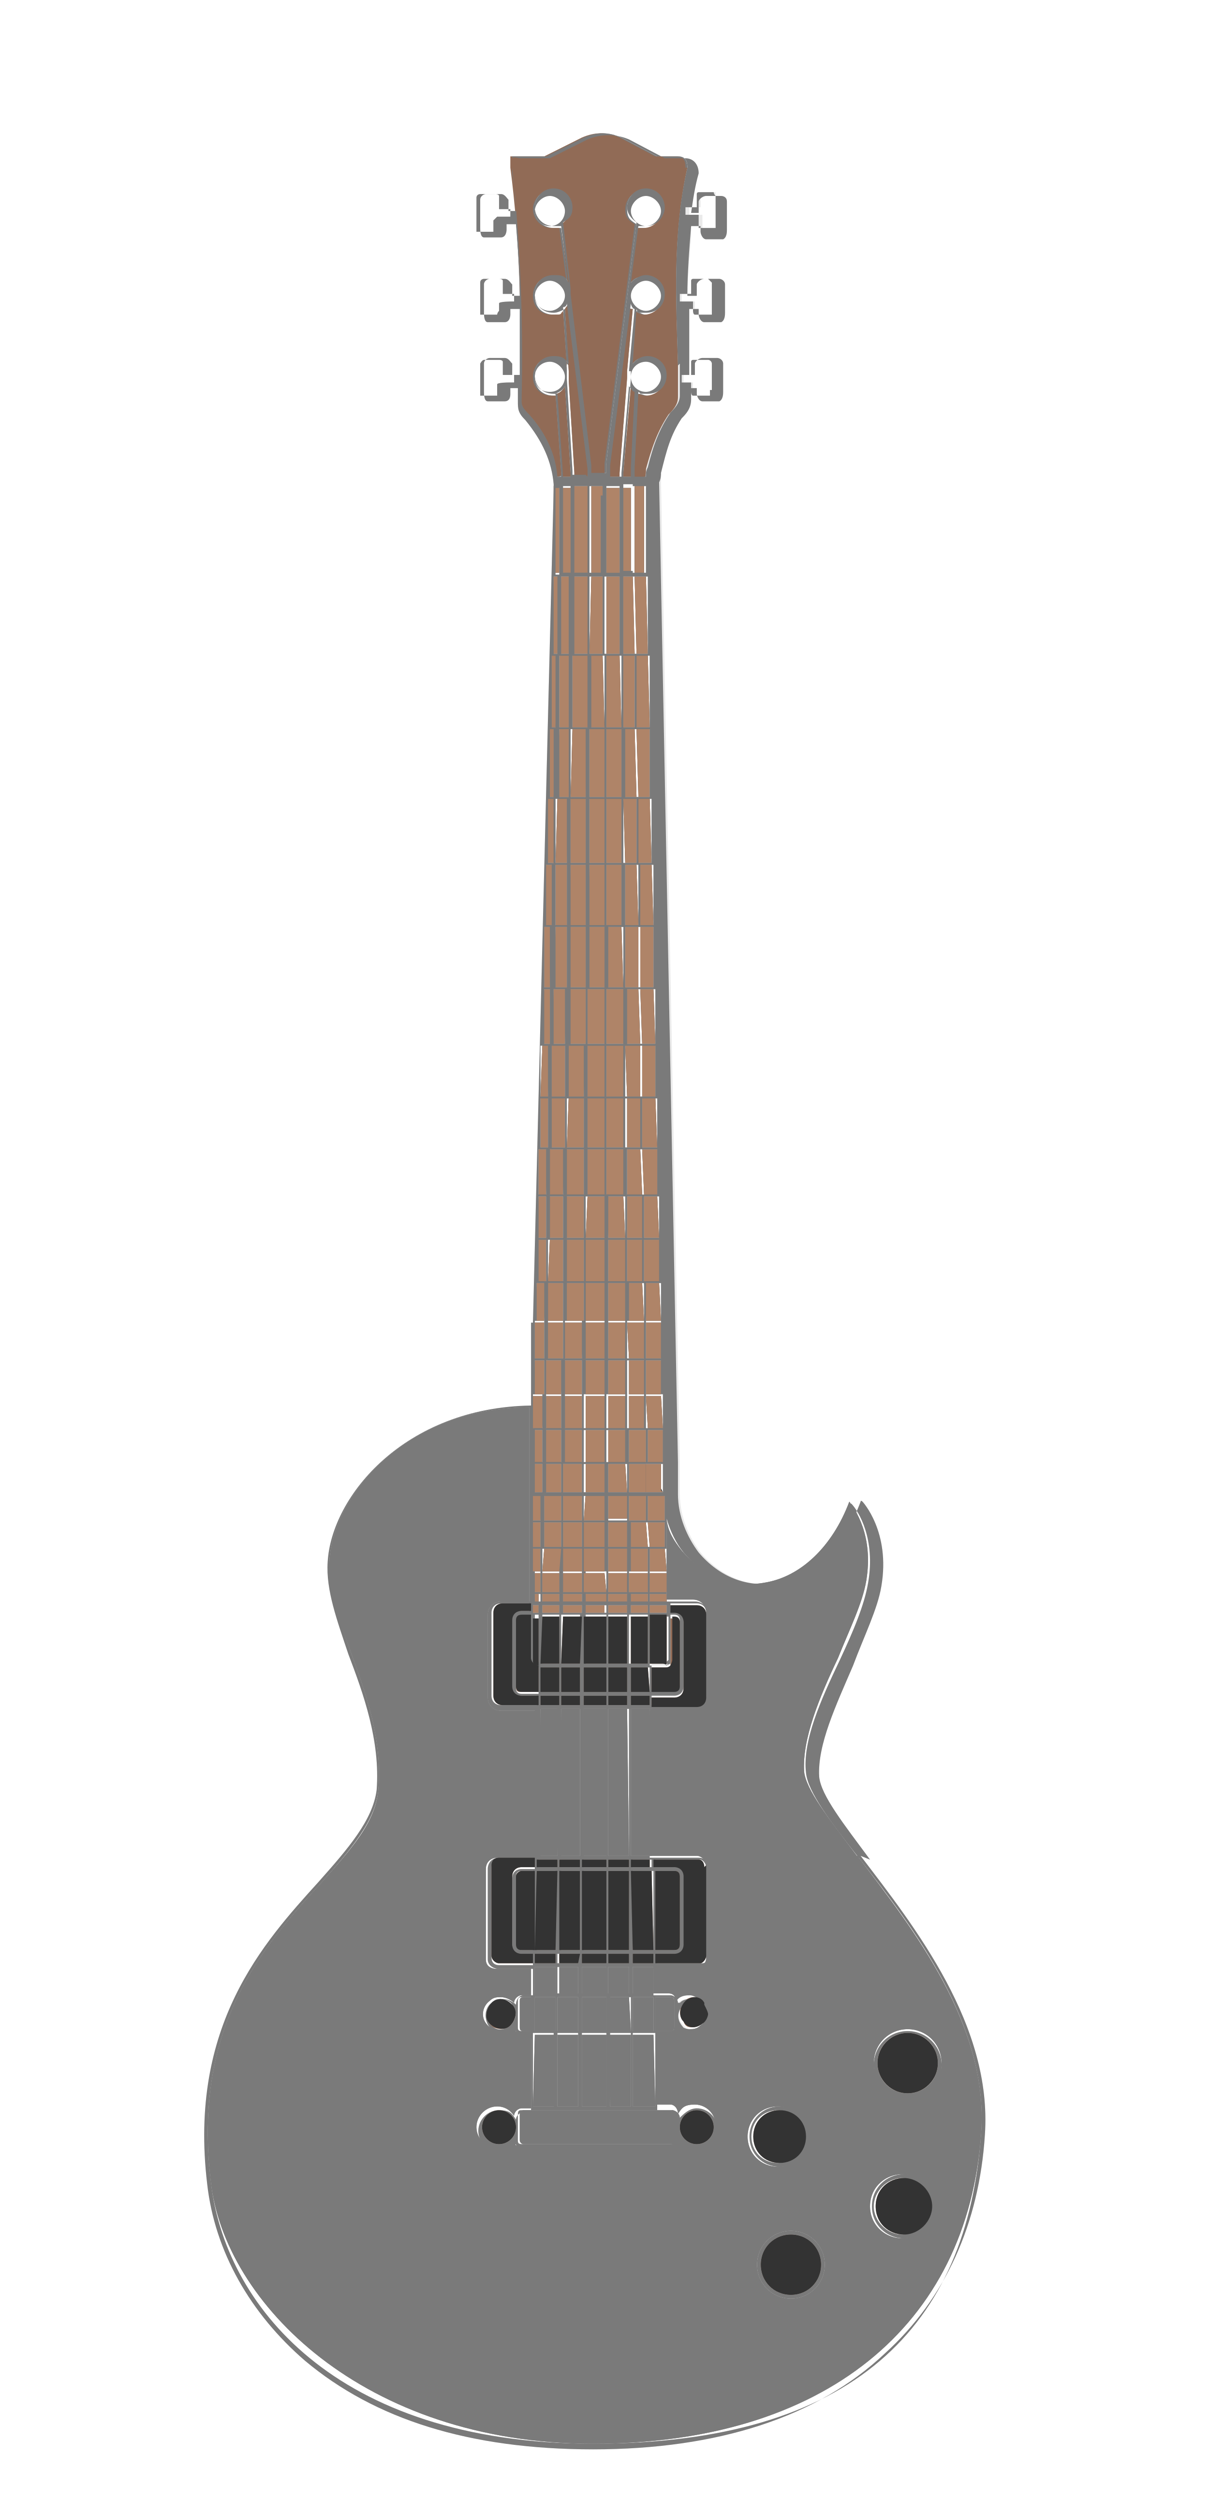 <?xml version="1.0" encoding="UTF-8"?>
<svg id="Layer_1" data-name="Layer 1" xmlns="http://www.w3.org/2000/svg" version="1.1" viewBox="0 0 64.2 132.7">
  <defs>
    <style>
      .cls-1 {

        fill: #000;
      }

      .cls-1, .cls-2, .cls-3, .cls-4, .cls-5 {

        fill: #eaeaea;
      }

      .cls-1, .cls-2, .cls-3, .cls-4, .cls-5, .cls-6 {

        stroke-width: 0px;
      }

      .cls-2 {

        fill: #7a7a7a;
      }

      .cls-3 {
        fill: #916b56;
      }

      .cls-4 {
        fill: #333;
      }

      .cls-5 {

        fill: #000;
      }

      .cls-3 {
        fill: #7a7a7a;
      }

      .cls-4 {
        fill: #916b56;
      }

      .cls-5 {
        fill: #333;
      }

      .cls-6 {

        fill: #af8468;
      }
    </style>
  </defs>

  <path class="cls-3" d="M30.3,25.1v.2h-.5v-.2l-.3-4.2c.2,0,.4-.2.5-.4,0,0,.3,4.6.3,4.6Z"/>
  <path class="cls-3" d="M31.2,24.9v.4h-.7v-.2l-.3-4.9v-.5l-.2-3.3s.1-.2.2-.2l1.1,8.8h-.1Z"/>
  <path class="cls-3" d="M33.6,16.4l-.3,3.3v.3h0c0,.1-.4,5.1-.4,5.1v.2h-.7v-.6l1.1-8.6c0,.1,0,.2.2.3h.1Z"/>
  <path class="cls-3" d="M33.8,20.8h0l-.2,4v.5h-.5v-.2l.4-4.6c0,.1.2.2.3.3Z"/>
  <path class="cls-3" d="M36.5,8.9c-.8,3.6-.6,7.1-.5,10.5v1.7c0,.4-.3.7-.5.9h0c-.6.9-.9,1.8-1.2,2.9,0,.2,0,.3,0,.5h-.6v-.5l.2-4c.2,0,.3.1.5.1.5,0,1-.4,1-1s-.4-1-1-1-.6.2-.8.4l.2-2.9c.2.1.3.2.5.2.5,0,1-.4,1-1s-.4-1-1-1-.6.2-.8.4l.4-3h.4c.5,0,1-.5,1-1s-.4-1-1-1-1,.5-1,1,.2.6.5.8l-1.6,12.7v.6h-.8v-.4l-1.1-9.1h0v-.3l-.4-3.5c.3-.2.5-.5.5-.8,0-.5-.4-1-1-1s-1,.5-1,1,.4,1,1,1,.3,0,.4,0l.4,3c-.2-.2-.4-.4-.8-.4-.6,0-1,.4-1,1s.4,1,1,1,.4,0,.6-.2l.2,2.9c-.2-.2-.5-.4-.8-.4-.6,0-1,.4-1,1s.4,1,1,1,.1,0,.2,0l.3,4.2h0c0,.1-.3.1-.3.1-.2-1.2-.7-2.3-1.5-3.3-.4-.4-.4-.6-.4-.8.1-4.5,0-8.5-.5-12.3v-.6h1.8l2-1c.7-.3,1.3-.3,2,0l1.9,1h1.1c.5,0,.5.4.5.6h0Z"/>
  <path class="cls-5" d="M29.7,25.8h0v4.6h-.3v-4.6h.4-.1Z"/>
  <path class="cls-5" d="M30.4,25.8v4.6h-.6v-4.5h.6Z"/>
  <path class="cls-5" d="M31.2,26.3v4.1h-.8v-4.6h.8v.5Z"/>
  <path class="cls-5" d="M32.1,25.8v4.6h-.7v-4.6h.7Z"/>
  <path class="cls-5" d="M32.9,25.9v4.6h-.7v-4.6h.7Z"/>
  <path class="cls-5" d="M33.5,26v4.5h-.5v-4.6h.5v.2h0Z"/>
  <path class="cls-5" d="M34.2,25.8v4.6h-.5v-4.7h.6,0Z"/>
  <polygon class="cls-5" points="29.7 30.6 29.6 34.7 29.3 34.7 29.4 30.6 29.7 30.6"/>
  <polygon class="cls-5" points="30.3 30.6 30.2 34.7 29.7 34.7 29.8 30.6 30.3 30.6"/>
  <polygon class="cls-5" points="31.2 30.6 31.2 34.7 30.4 34.7 30.4 30.6 31.2 30.6"/>
  <polygon class="cls-5" points="32 30.6 32 34.7 31.3 34.7 31.4 30.6 32 30.6"/>
  <polygon class="cls-5" points="32.9 30.6 32.9 34.7 32.2 34.7 32.2 30.6 32.9 30.6"/>
  <polygon class="cls-5" points="33.6 30.6 33.7 34.7 33.1 34.7 33.1 30.6 33.6 30.6"/>
  <polygon class="cls-5" points="34.3 30.6 34.4 34.7 33.8 34.7 33.7 30.6 34.3 30.6"/>
  <polygon class="cls-5" points="29.6 34.8 29.5 38.6 29.2 38.6 29.3 34.8 29.6 34.8"/>
  <polygon class="cls-5" points="30.2 34.8 30.2 38.6 29.7 38.6 29.7 34.8 30.2 34.8"/>
  <polygon class="cls-5" points="31.2 34.8 31.2 38.6 30.4 38.6 30.4 34.8 31.2 34.8"/>
  <polygon class="cls-5" points="32 34.8 32.1 38.6 31.3 38.6 31.3 34.8 32 34.8"/>
  <polygon class="cls-5" points="32.9 34.8 33 38.6 32.2 38.6 32.2 34.8 32.9 34.8"/>
  <polygon class="cls-5" points="33.7 34.8 33.7 38.6 33.1 38.6 33.1 34.8 33.7 34.8"/>
  <polygon class="cls-5" points="34.4 34.8 34.5 38.6 33.8 38.6 33.8 34.8 34.4 34.8"/>
  <polygon class="cls-5" points="29.5 38.7 29.4 42.3 29.1 42.3 29.2 38.7 29.5 38.7"/>
  <polygon class="cls-5" points="30.2 38.7 30.2 42.3 29.6 42.3 29.7 38.7 30.2 38.7"/>
  <polygon class="cls-5" points="31.2 38.7 31.1 42.3 30.3 42.3 30.4 38.7 31.2 38.7"/>
  <polygon class="cls-5" points="32.1 38.7 32.1 42.3 31.3 42.3 31.3 38.7 32.1 38.7"/>
  <polygon class="cls-5" points="33 38.7 33 42.3 32.2 42.3 32.2 38.7 33 38.7"/>
  <polygon class="cls-5" points="33.7 38.7 33.8 42.3 33.1 42.3 33.1 38.7 33.7 38.7"/>
  <polygon class="cls-5" points="34.5 38.7 34.5 42.3 33.9 42.3 33.8 38.7 34.5 38.7"/>
  <polygon class="cls-5" points="29.4 42.4 29.4 45.8 29 45.8 29.1 42.4 29.4 42.4"/>
  <polygon class="cls-5" points="30.2 42.4 30.1 45.8 29.5 45.8 29.6 42.4 30.2 42.4"/>
  <polygon class="cls-5" points="31.1 42.4 31.1 45.8 30.3 45.8 30.3 42.4 31.1 42.4"/>
  <polygon class="cls-5" points="32.1 42.4 32.1 45.8 31.3 45.8 31.3 42.4 32.1 42.4"/>
  <polygon class="cls-5" points="33 42.4 33 45.8 32.2 45.8 32.2 42.4 33 42.4"/>
  <polygon class="cls-5" points="33.8 42.4 33.8 45.8 33.2 45.8 33.1 42.4 33.8 42.4"/>
  <polygon class="cls-5" points="34.5 42.4 34.6 45.8 33.9 45.8 33.9 42.4 34.5 42.4"/>
  <polygon class="cls-5" points="34.6 45.9 34.7 49.1 34 49.1 33.9 45.9 34.6 45.9"/>
  <polygon class="cls-5" points="33.8 45.9 33.9 49.1 33.2 49.1 33.2 45.9 33.8 45.9"/>
  <polygon class="cls-5" points="33 45.9 33 49.1 32.2 49.1 32.2 45.9 33 45.9"/>
  <polygon class="cls-5" points="32.1 45.9 32.1 49.1 31.2 49.1 31.3 45.9 32.1 45.9"/>
  <polygon class="cls-5" points="31.1 45.9 31.1 49.1 30.2 49.1 30.3 45.9 31.1 45.9"/>
  <polygon class="cls-5" points="30.1 45.9 30.1 49.1 29.5 49.1 29.5 45.9 30.1 45.9"/>
  <polygon class="cls-5" points="29.4 45.9 29.3 49.1 28.9 49.1 29 45.9 29.4 45.9"/>
  <polygon class="cls-5" points="29.3 49.2 29.2 52.4 28.9 52.4 28.9 49.2 29.3 49.2"/>
  <polygon class="cls-5" points="30.1 49.2 30.1 52.4 29.4 52.4 29.5 49.2 30.1 49.2"/>
  <polygon class="cls-5" points="31.1 49.2 31.1 52.4 30.2 52.4 30.2 49.2 31.1 49.2"/>
  <polygon class="cls-5" points="32.1 49.2 32.1 52.4 31.2 52.4 31.2 49.2 32.1 49.2"/>
  <polygon class="cls-5" points="33 49.2 33.1 52.4 32.2 52.4 32.2 49.2 33 49.2"/>
  <polygon class="cls-5" points="33.9 49.2 33.9 52.4 33.2 52.4 33.2 49.2 33.9 49.2"/>
  <polygon class="cls-5" points="34.7 49.2 34.7 52.4 34 52.4 34 49.2 34.7 49.2"/>
  <polygon class="cls-5" points="29.2 52.5 29.2 55.4 28.8 55.4 28.9 52.5 29.2 52.5"/>
  <polygon class="cls-5" points="30.1 52.5 30 55.4 29.3 55.4 29.4 52.5 30.1 52.5"/>
  <polygon class="cls-5" points="31.1 52.5 31.1 55.4 30.2 55.4 30.2 52.5 31.1 52.5"/>
  <polygon class="cls-5" points="32.1 52.5 32.1 55.4 31.2 55.4 31.2 52.5 32.1 52.5"/>
  <polygon class="cls-5" points="33.1 52.5 33.1 55.4 32.2 55.4 32.2 52.5 33.1 52.5"/>
  <polygon class="cls-5" points="33.9 52.5 34 55.4 33.2 55.4 33.2 52.5 33.9 52.5"/>
  <polygon class="cls-5" points="34.7 52.5 34.8 55.4 34.1 55.4 34 52.5 34.7 52.5"/>
  <polygon class="cls-5" points="34.8 55.5 34.8 58.2 34.1 58.2 34.1 55.5 34.8 55.5"/>
  <polygon class="cls-5" points="34 55.5 34 58.2 33.3 58.2 33.2 55.5 34 55.5"/>
  <polygon class="cls-5" points="33.1 55.5 33.1 58.2 32.2 58.2 32.2 55.5 33.1 55.5"/>
  <polygon class="cls-5" points="32.1 55.5 32.1 58.2 31.2 58.2 31.2 55.5 32.1 55.5"/>
  <polygon class="cls-5" points="31.1 55.5 31 58.2 30.2 58.2 30.2 55.5 31.1 55.5"/>
  <polygon class="cls-5" points="30 55.5 30 58.2 29.3 58.2 29.3 55.5 30 55.5"/>
  <polygon class="cls-5" points="29.2 55.5 29.1 58.2 28.7 58.2 28.8 55.5 29.2 55.5"/>
  <polygon class="cls-5" points="29.1 58.2 29.1 60.9 28.7 60.9 28.7 58.2 29.1 58.2"/>
  <polygon class="cls-5" points="30 58.2 30 60.9 29.2 60.9 29.3 58.2 30 58.2"/>
  <polygon class="cls-5" points="31 58.2 31 60.9 30.1 60.9 30.2 58.2 31 58.2"/>
  <polygon class="cls-5" points="32.1 58.2 32.1 60.9 31.2 60.9 31.2 58.2 32.1 58.2"/>
  <polygon class="cls-5" points="33.1 58.2 33.1 60.9 32.2 60.9 32.2 58.2 33.1 58.2"/>
  <polygon class="cls-5" points="34 58.2 34 60.9 33.3 60.9 33.3 58.2 34 58.2"/>
  <polygon class="cls-5" points="34.8 58.2 34.9 60.9 34.1 60.9 34.1 58.2 34.8 58.2"/>
  <polygon class="cls-5" points="29.1 61 29 63.4 28.6 63.4 28.6 61 29.1 61"/>
  <polygon class="cls-5" points="30 61 29.9 63.4 29.2 63.4 29.2 61 30 61"/>
  <polygon class="cls-5" points="31 61 31 63.4 30.1 63.4 30.1 61 31 61"/>
  <polygon class="cls-5" points="32.1 61 32.1 63.4 31.2 63.4 31.2 61 32.1 61"/>
  <polygon class="cls-5" points="33.1 61 33.1 63.4 32.2 63.4 32.2 61 33.1 61"/>
  <polygon class="cls-5" points="34 61 34.1 63.4 33.3 63.4 33.3 61 34 61"/>
  <polygon class="cls-5" points="34.9 61 34.9 63.4 34.2 63.4 34.1 61 34.9 61"/>
  <polygon class="cls-5" points="34.9 63.5 35 65.7 34.2 65.7 34.2 63.5 34.9 63.5"/>
  <polygon class="cls-5" points="34.1 63.5 34.1 65.7 33.3 65.7 33.3 63.5 34.1 63.5"/>
  <polygon class="cls-5" points="33.1 63.5 33.2 65.7 32.3 65.7 32.2 63.5 33.1 63.5"/>
  <polygon class="cls-5" points="32.1 63.5 32.1 65.7 31.1 65.7 31.2 63.5 32.1 63.5"/>
  <polygon class="cls-5" points="31 63.5 31 65.7 30.1 65.7 30.1 63.5 31 63.5"/>
  <polygon class="cls-5" points="29.9 63.5 29.9 65.7 29.2 65.7 29.2 63.5 29.9 63.5"/>
  <polygon class="cls-5" points="29 63.5 29 65.7 28.5 65.7 28.6 63.5 29 63.5"/>
  <polygon class="cls-5" points="29 65.8 29 68 28.5 68 28.5 65.8 29 65.8"/>
  <polygon class="cls-5" points="29.9 65.8 29.9 68 29.1 68 29.2 65.8 29.9 65.8"/>
  <polygon class="cls-5" points="31 65.8 31 68 30.1 68 30.1 65.8 31 65.8"/>
  <polygon class="cls-5" points="32.1 65.8 32.1 68 31.1 68 31.1 65.8 32.1 65.8"/>
  <polygon class="cls-5" points="33.2 65.8 33.2 68 32.3 68 32.3 65.8 33.2 65.8"/>
  <polygon class="cls-5" points="34.1 65.8 34.1 68 33.3 68 33.3 65.8 34.1 65.8"/>
  <polygon class="cls-5" points="35 65.8 35 68 34.2 68 34.2 65.8 35 65.8"/>
  <polygon class="cls-5" points="35 68.1 35.1 70.1 34.3 70.1 34.2 68.1 35 68.1"/>
  <polygon class="cls-5" points="34.1 68.1 34.2 70.1 33.3 70.1 33.3 68.1 34.1 68.1"/>
  <polygon class="cls-5" points="33.2 68.1 33.2 70.1 32.3 70.1 32.3 68.1 33.2 68.1"/>
  <polygon class="cls-5" points="32.1 68.1 32.1 70.1 31.1 70.1 31.1 68.1 32.1 68.1"/>
  <polygon class="cls-5" points="31 68.1 31 70.1 30 70.1 30.1 68.1 31 68.1"/>
  <polygon class="cls-5" points="29.9 68.1 29.9 70.1 29.1 70.1 29.1 68.1 29.9 68.1"/>
  <polygon class="cls-5" points="29 68.1 28.9 70.1 28.4 70.1 28.5 68.1 29 68.1"/>
  <polygon class="cls-5" points="28.9 70.2 28.9 72.1 28.4 72.1 28.4 70.2 28.9 70.2"/>
  <polygon class="cls-5" points="29.9 70.2 29.9 72.1 29 72.1 29.1 70.2 29.9 70.2"/>
  <polygon class="cls-5" points="31 70.2 30.9 72.1 30 72.1 30 70.2 31 70.2"/>
  <polygon class="cls-5" points="32.1 70.2 32.1 72.1 31.1 72.1 31.1 70.2 32.1 70.2"/>
  <polygon class="cls-5" points="33.2 70.2 33.2 72.1 32.3 72.1 32.3 70.2 33.2 70.2"/>
  <polygon class="cls-5" points="34.2 70.2 34.2 72.1 33.4 72.1 33.3 70.2 34.2 70.2"/>
  <polygon class="cls-5" points="35.1 70.2 35.1 72.1 34.3 72.1 34.3 70.2 35.1 70.2"/>
  <polygon class="cls-5" points="35.1 72.2 35.1 74 34.3 74 34.3 72.2 35.1 72.2"/>
  <polygon class="cls-5" points="34.2 72.2 34.2 74 33.4 74 33.4 72.2 34.2 72.2"/>
  <polygon class="cls-5" points="33.2 72.2 33.2 74 32.3 74 32.3 72.2 33.2 72.2"/>
  <polygon class="cls-5" points="32.1 72.2 32.1 74 31.1 74 31.1 72.2 32.1 72.2"/>
  <polygon class="cls-5" points="30.9 72.2 30.9 74 30 74 30 72.2 30.9 72.2"/>
  <polygon class="cls-5" points="29.9 72.2 29.8 74 29 74 29 72.2 29.9 72.2"/>
  <polygon class="cls-5" points="28.9 72.2 28.9 74 28.3 74 28.4 72.2 28.9 72.2"/>
  <polygon class="cls-5" points="28.9 74.1 28.8 75.8 28.3 75.8 28.3 74.2 28.3 74.1 28.9 74.1"/>
  <polygon class="cls-5" points="29.8 74.1 29.8 75.8 29 75.8 29 74.1 29.8 74.1"/>
  <polygon class="cls-5" points="30.9 74.1 30.9 75.8 30 75.8 30 74.1 30.9 74.1"/>
  <polygon class="cls-5" points="32.1 74.1 32.1 75.8 31.1 75.8 31.1 74.1 32.1 74.1"/>
  <polygon class="cls-5" points="33.2 74.1 33.2 75.8 32.3 75.8 32.3 74.1 33.2 74.1"/>
  <polygon class="cls-5" points="34.2 74.1 34.2 75.8 33.4 75.8 33.4 74.1 34.2 74.1"/>
  <polygon class="cls-5" points="35.1 74.1 35.2 75.8 34.4 75.8 34.3 74.1 35.1 74.1"/>
  <polygon class="cls-5" points="35.2 77.4 35.2 77.6 34.4 77.6 34.4 75.9 35.2 75.9 35.2 77.4 35.2 77.4"/>
  <polygon class="cls-5" points="34.3 75.9 34.3 77.6 33.4 77.6 33.4 75.9 34.3 75.9"/>
  <polygon class="cls-5" points="33.2 75.9 33.2 77.6 32.3 77.6 32.3 75.9 33.2 75.9"/>
  <polygon class="cls-5" points="32.1 75.9 32.1 77.6 31.1 77.6 31.1 75.9 32.1 75.9"/>
  <polygon class="cls-5" points="30.9 75.9 30.9 77.6 29.9 77.6 30 75.9 30.9 75.9"/>
  <polygon class="cls-5" points="29.8 75.9 29.8 77.6 28.9 77.6 29 75.9 29.8 75.9"/>
  <polygon class="cls-5" points="28.8 75.9 28.8 77.6 28.3 77.6 28.3 75.9 28.8 75.9"/>
  <polygon class="cls-5" points="28.8 77.7 28.8 79.2 28.3 79.2 28.3 77.7 28.8 77.7"/>
  <polygon class="cls-5" points="29.8 77.7 29.8 79.2 28.9 79.2 28.9 77.7 29.8 77.7"/>
  <polygon class="cls-5" points="30.9 77.7 30.9 79.2 29.9 79.2 29.9 77.7 30.9 77.7"/>
  <polygon class="cls-5" points="32.1 77.7 32.1 79.2 31.1 79.2 31.1 77.7 32.1 77.7"/>
  <polygon class="cls-5" points="33.2 77.7 33.3 79.2 32.3 79.2 32.3 77.7 33.2 77.7"/>
  <polygon class="cls-5" points="34.3 77.7 34.3 79.2 33.4 79.2 33.4 77.7 34.3 77.7"/>
  <path class="cls-5" d="M35.2,79.2h-.9v-1.5h.8v1.3h0c0,0,.1.2.1.2Z"/>
  <polygon class="cls-5" points="35.3 79.3 35.3 80.7 34.4 80.7 34.4 79.3 35.3 79.3"/>
  <polygon class="cls-5" points="35.3 80.8 35.3 82.1 34.5 82.1 34.4 80.8 35.3 80.8"/>
  <polygon class="cls-5" points="34.3 80.8 34.4 82.1 33.4 82.1 33.4 80.8 34.3 80.8"/>
  <polygon class="cls-5" points="34.3 79.3 34.3 80.7 33.4 80.7 33.4 79.3 34.3 79.3"/>
  <rect class="cls-5" x="32.3" y="79.3" width="1" height="1.3"/>
  <polygon class="cls-5" points="32.1 79.3 32.1 80.7 31 80.7 31.1 79.3 32.1 79.3"/>
  <polygon class="cls-5" points="30.9 79.3 30.9 80.7 29.9 80.7 29.9 79.3 30.9 79.3"/>
  <polygon class="cls-5" points="29.8 79.3 29.8 80.7 28.9 80.7 28.9 79.3 29.8 79.3"/>
  <polygon class="cls-5" points="28.8 79.3 28.7 80.7 28.3 80.7 28.3 79.3 28.8 79.3"/>
  <polygon class="cls-5" points="28.7 80.8 28.7 82.1 28.3 82.1 28.3 80.8 28.7 80.8"/>
  <polygon class="cls-5" points="29.8 80.8 29.8 82.1 28.9 82.1 28.9 80.8 29.8 80.8"/>
  <polygon class="cls-5" points="30.9 80.8 30.9 82.1 29.9 82.1 29.9 80.8 30.9 80.8"/>
  <polygon class="cls-5" points="32.1 80.8 32.1 82.1 31 82.1 31 80.8 32.1 80.8"/>
  <rect class="cls-5" x="32.3" y="80.8" width="1" height="1.3"/>
  <rect class="cls-5" x="32.3" y="82.2" width="1" height="1.2"/>
  <polygon class="cls-5" points="34.4 82.2 34.4 83.4 33.4 83.4 33.4 82.2 34.4 82.2"/>
  <polygon class="cls-5" points="35.3 82.2 35.4 83.4 34.5 83.4 34.5 82.2 35.3 82.2"/>
  <polygon class="cls-5" points="28.7 82.2 28.7 83.4 28.3 83.4 28.3 82.2 28.7 82.2"/>
  <polygon class="cls-5" points="28.7 83.5 28.7 84.5 28.3 84.5 28.3 83.5 28.7 83.5"/>
  <polygon class="cls-5" points="28.6 85.2 28.6 85.6 28.3 85.6 28.3 85.2 28.6 85.2"/>
  <rect class="cls-5" x="28.3" y="84.6" width=".3" height=".4"/>
  <rect class="cls-5" x="28.8" y="84.6" width=".9" height=".4"/>
  <rect class="cls-5" x="28.8" y="85.2" width=".9" height=".4"/>
  <polygon class="cls-5" points="30.9 85.2 30.9 85.6 29.9 85.6 29.9 85.2 30.9 85.2"/>
  <polygon class="cls-5" points="30.9 84.6 30.9 85 29.9 85 29.9 84.6 30.9 84.6"/>
  <rect class="cls-5" x="31" y="85.2" width="1.1" height=".4"/>
  <polygon class="cls-5" points="32.2 84.6 32.2 85 31 85 31 84.6 32.2 84.6"/>
  <rect class="cls-5" x="32.3" y="84.6" width="1" height=".4"/>
  <rect class="cls-5" x="32.3" y="85.2" width="1" height=".4"/>
  <polygon class="cls-5" points="34.4 85.2 34.4 85.6 33.5 85.6 33.5 85.2 34.4 85.2"/>
  <polygon class="cls-5" points="34.4 84.6 34.4 85 33.4 85 33.4 84.6 34.4 84.6"/>
  <polygon class="cls-5" points="35.4 84.6 35.4 85 34.5 85 34.5 84.6 35.4 84.6"/>
  <polygon class="cls-5" points="35.4 85.2 35.4 85.6 34.5 85.6 34.5 85.2 35.4 85.2"/>
  <path class="cls-1" d="M45.7,98.5c2.9,3.8,7,9,6.6,14.8-.3,4.7-2.1,8.7-5.3,11.6-3.6,3.4-8.9,5.1-15.5,5.1s-11.6-1.6-15.3-4.7c-2.9-2.5-4.8-5.8-5.2-9.4-1-8.4,3-12.8,5.9-16,1.6-1.8,2.9-3.3,3.1-4.9.2-2.6-.7-5.1-1.5-7.2-.6-1.8-1.2-3.4-1.1-4.9.2-3.5,4.1-8.2,10.8-8.3v-4.4h.1l1.1-44.2h0v-.3c-.1-1.2-.6-2.3-1.5-3.4-.4-.4-.4-.6-.4-1v-.7h-.4v.3c0,0,0,.4-.3.4h-.9c-.2,0-.2-.4-.2-.5v-1.5c0-.2.2-.3.3-.3h.8c.2,0,.3.2.4.3h0v.6h.4v-3.5h-.5v.3s0,.4-.3.4h-.9c-.2,0-.2-.4-.2-.5v-1.5c0-.2.2-.3.3-.3h.8c.2,0,.3.2.4.3h0v.6h.4c0-1.3-.1-2.5-.2-3.8h-.5v.3s0,.4-.3.4h-.9c-.2,0-.2-.4-.2-.5v-1.5c0-.2.2-.3.3-.3h.8c.2,0,.3.2.4.3h0v.6h.4c0-.7-.1-1.3-.2-2v-.8c.1-.1.3,0,.4,0h1.6l2-1c.7-.3,1.5-.3,2.2,0l1.9,1h1.1c.4,0,.7.3.7.8-.2.7-.3,1.4-.4,2.1h.4v-.6c0-.1.2-.3.4-.3h.8s.3,0,.3.3v1.5c0,.1,0,.4-.2.5h-.9c-.2,0-.3-.3-.3-.4v-.3h-.5c0,1.2-.2,2.5-.2,3.7h.5v-.6c0-.1.2-.3.4-.3h.8c0,0,.3.1.3.3v1.5c0,.1,0,.4-.2.5h-.9c-.2,0-.3-.3-.3-.4v-.3h-.5v3.5h.3v-.6c0-.1.2-.3.4-.3h.8c0,0,.3.1.3.3v1.5c0,.1,0,.4-.2.5h-.9c-.2,0-.3-.3-.3-.4v-.3h-.3v.6c0,.5-.3.8-.5,1h0c-.6.9-.8,1.7-1.1,2.9,0,.1,0,.3,0,.5l1,52v1.7c0,1.2.5,2.3,1.1,3.1,1.1,1.3,2.6,1.9,4.2,1.6,1.9-.3,3.5-1.9,4.4-4.3h0c0,0,0,0,0,0,0,0,1.5,1.6,1,4.5-.2,1.2-.9,2.6-1.5,4.2-.9,2.1-1.9,4.2-1.8,5.9,0,1,1.3,2.5,2.7,4.4l-.5-.2ZM52.1,113.2c.4-5.7-3.6-10.9-6.5-14.6-1.5-1.9-2.7-3.5-2.8-4.5-.2-1.7.8-3.9,1.8-6,.7-1.5,1.3-2.9,1.5-4.1.4-2.3-.5-3.8-.9-4.2-.9,2.4-2.5,3.9-4.5,4.3-1.6.3-3.3-.4-4.4-1.7-.4-.5-.7-1.1-.9-1.8v4.4h1.5c.4,0,.7.3.7.7v4.4c0,.4-.3.7-.7.7h-2.4v7.8h2.6c.3,0,.5.2.5.6v4.8c0,.3-.2.5-.5.5h-2.4v1.4h.9c.2,0,.4.2.4.4h0c.2-.2.4-.2.7-.2s.5,0,.6.3c.3.4.3,1,0,1.3-.2,0-.4.2-.6.2s0,0,0,0c-.3,0-.5,0-.6-.3h0c0,.3-.2.5-.4.5h-.8v3.9h.8c.2,0,.4.2.4.4h0c.2-.2.5-.5.9-.5.6,0,1.1.5,1.1,1.1s-.5,1.1-1.1,1.1-.7-.2-.9-.5v.2c0,.2-.2.4-.4.4h-7.9c-.2,0-.4-.2-.4-.4h0c-.2.2-.5.4-.9.4-.6,0-1.1-.5-1.1-1.1s.5-1.1,1.1-1.1.7.2.9.5h0c0-.2.2-.4.4-.4h.4v-3.9h-.4c-.2,0-.4-.2-.4-.4h-.1c-.2,0-.4.2-.6.2s-.6,0-.7-.4c-.3-.4-.3-1,.1-1.3.2,0,.4-.2.6-.2s.5,0,.7.3h0c0-.3.2-.5.4-.5h.5v-1.4h-1.8c-.3,0-.6-.2-.6-.5v-4.8c0-.3.2-.6.6-.6h1.9v-7.8c.1,0-1.8,0-1.8,0-.4,0-.7-.3-.7-.7v-4.4c0-.4.3-.7.7-.7h1.5v-10.3c-6.6,0-10.4,4.7-10.6,8.1,0,1.4.5,3.1,1.1,4.8.8,2.2,1.7,4.6,1.5,7.3-.1,1.7-1.5,3.3-3.1,5.1-3,3.3-6.8,7.5-5.8,15.8.7,6.4,6.5,13.9,20.3,13.9s19.9-6.2,20.6-16.5h0ZM38,11.9v-1.5s0-.1,0-.2h-.8s0,0,0,.1v.7h-.6v.4h.7v.7h.9v-.3h0ZM37.8,16.4v-1.4s0-.1-.2-.2h-.8s0,0,0,.1v.7h-.6v.4h.7v.5s0,.2,0,.2h.9s0-.1,0-.3ZM37.8,20.7v-1.4c0-.1,0-.2-.2-.2h-.8s0,0,0,.1v.7h-.5v.4h.5v.5s0,.2,0,.2h.9v-.3h0ZM37.5,107c0-.2,0-.4-.2-.5,0,0-.3-.2-.5-.3h0c-.2,0-.3,0-.5.2-.3.3-.4.7,0,1.1s.3.2.5.3c.2,0,.4,0,.5-.2.2,0,.2-.3.3-.5h0ZM37.5,103.9v-4.8c0-.2-.2-.4-.3-.4h-2.4v.4h1.1c.3,0,.5.2.5.5v3.6c0,.3-.2.5-.5.5h-1v.5h2.4c.2,0,.3-.2.3-.4h0ZM37.5,90v-4.4c0-.3-.2-.5-.5-.5h-1.4v.4h.2c.3,0,.5.2.5.5v3.5c0,.3-.2.5-.5.5h-1.2v.5h2.5c.3,0,.5-.2.5-.5h0ZM37.9,112.9c0-.5-.4-.9-.9-.9s-.9.4-.9.9.4.9.9.9.9-.4.9-.9ZM36,19.4c0-3.4-.3-7,.5-10.5,0-.2,0-.6-.5-.6h-1.1l-1.9-1c-.7-.3-1.3-.3-2,0l-2,1h-1.8v.6c.4,3.8.6,7.8.5,12.3,0,.3,0,.4.4.8.9,1,1.4,2.1,1.5,3.3h.3c0-.1-.3-4.4-.3-4.4h-.2c-.6,0-1-.4-1-1s.4-1,1-1,.6.2.8.4l-.2-2.9c-.2.1-.4.2-.6.2-.6,0-1-.4-1-1s.4-1,1-1,.6.1.8.4l-.4-3h-.4c-.6,0-1-.5-1-1s.4-1,1-1,1,.5,1,1-.2.6-.5.8l.4,3.5v.3c0,.1,0,0,0,0l1.1,9.1v.4h.8v-.6l1.6-12.7c-.3-.2-.5-.5-.5-.8,0-.5.4-1,1-1s1,.5,1,1-.4,1-1,1-.3,0-.4,0l-.4,3c.2-.2.5-.4.8-.4.5,0,1,.4,1,1s-.4,1-1,1-.4,0-.5-.2l-.2,2.9c.2-.2.4-.4.8-.4s1,.4,1,1-.4,1-1,1-.3,0-.5-.1l-.2,4v.5h.6c0-.2,0-.3,0-.5.3-1.2.6-2,1.2-2.9h0c.2-.2.5-.5.5-.9v-1.7h0ZM36.1,103.2v-3.6c0-.2,0-.3-.3-.3h-1v4.2h1c.2,0,.3,0,.3-.3ZM36.1,89.5v-3.5c0-.2,0-.3-.3-.3h-.2v2.6s-.2,0-.3,0h-.7v1.3h1.2c.2,0,.3,0,.3-.3h0ZM35.8,113.6v-1.4c0,0,0-.2-.2-.2h-7.9c-.1,0-.2,0-.2.2v1.4c0,0,0,.2.2.2h7.9c0,0,.2,0,.2-.2ZM35.8,107.6v-1.4c0,0,0-.2-.2-.2h-.8v1.8h.8c0,0,.2,0,.2-.2ZM35.5,88.1v-2.3h-1v2.6h.9c.1,0,0,0,0-.2h0ZM35.4,85.6v-.4h-.9v.4h.9ZM35.4,85v-.4h-.9v.4h.9ZM35.4,84.5v-1.1h-.9v1.1h.9ZM35.4,83.4v-1.2h-.9v1.2h.9ZM35.3,82.1v-1.3h-.9v1.3h.9ZM35.3,80.7v-1.3h-.9v1.3h.9ZM35.2,79.2h0v-1.5h-.9v1.5h.9ZM35.2,77.6v-.2h0v-1.5h-.8v1.7h.9-.1ZM35.2,75.8v-1.8h-.9v1.8h.9ZM35.1,74v-1.8h-.8v1.8h.8ZM35.1,72.1v-2h-.8v2h.8ZM34.3,12c.4,0,.8-.4.8-.8s-.4-.8-.8-.8-.8.4-.8.8.4.8.8.8ZM34.3,16.5c.4,0,.8-.4.8-.8s-.4-.8-.8-.8-.8.4-.8.8.4.8.8.8ZM34.3,20.8c.4,0,.8-.4.8-.8s-.4-.8-.8-.8-.8.3-.8.8.4.8.8.8ZM35.1,70.1v-2h-.8v2h.8ZM35,68v-2.2h-.8v2.2h.8ZM35,65.7v-2.2h-.8v2.2h.8ZM34.9,63.4v-2.4h-.8v2.4h.8ZM34.9,60.9v-2.6h-.8v2.6h.8ZM34.8,58.2v-2.7h-.8v2.7h.8ZM34.8,55.4v-2.9h-.8v2.9h.8ZM34.8,111.8v-3.9h-1.2v3.9h1.2ZM34.7,52.4v-3.2h-.8v3.2h.8ZM34.7,107.8v-1.8h-1.1v1.8h1.1ZM34.7,105.8v-1.4h-1.1v1.4h1.1ZM34.7,104.2v-.5h-1.1v.5h1.1ZM34.7,49.1v-3.2h-.7v3.2h.7ZM34.7,103.5v-4.2h-1.1v4.2h1.1ZM34.6,45.8v-3.4h-.7v3.4h.7ZM34.6,99.1v-.4h-1v.4h1ZM34.6,98.5v-7.8h-1.1v7.8h1.1ZM34.5,42.3v-3.6h-.7v3.6h.7ZM34.5,90.5v-.5h-1v.5h1ZM34.5,38.6v-3.8h-.7v3.8h.7ZM34.5,89.8v-1.3h-1v1.3h1ZM34.4,88.3v-2.6h-1v2.6h1ZM34.4,85.6v-.4h-.9v.4h.9ZM34.4,85v-.4h-.9v.4h.9ZM34.4,34.7v-4.1h-.7v4.1h.7ZM34.4,84.5v-1.1h-1v1.1h1ZM34.4,83.4v-1.2h-.9v1.2h.9ZM34.4,82.1v-1.3h-.9v1.3h.9ZM34.3,80.7v-1.3h-.9v1.3h.9ZM34.3,30.4v-4.6h-.7v4.6h.7ZM34.3,79.2v-1.5h-.9v1.5h.9ZM34.3,77.6v-1.7h-.9v1.7h.9ZM34.2,75.8v-1.8h-.9v1.8h.9ZM34.2,74v-1.8h-.9v1.8h.9ZM34.2,72.1v-2h-.9v2h.9ZM34.2,70.1v-2h-.8v2h.8ZM34.1,68v-2.2h-.8v2.2h.8ZM34.1,65.7v-2.2h-.8v2.2h.8ZM34.1,63.4v-2.4h-.8v2.4h.8ZM34,60.9v-2.6h-.8v2.6h.8ZM34,58.2v-2.7h-.8v2.7h.8ZM34,55.4v-2.9h-.7v2.9h.7ZM33.9,52.4v-3.2h-.7v3.2h.7ZM33.9,49.1v-3.2h-.7v3.2h.7ZM33.8,45.8v-3.4h-.7v3.4h.7ZM33.8,42.3v-3.6h-.6v3.6h.6ZM33.7,20.8h0c0,0-.2-.2-.3-.3l-.4,4.6v.2h.5v-.5s.2-4,.2-4ZM33.7,38.6v-3.8h-.6v3.8h.6ZM33.7,34.7v-4.1h-.6v4.1h.6ZM33.4,19.7l.3-3.3c0,0-.2-.2-.2-.3l-1.1,8.6v.6h.7v-.2l.4-5h0v-.4h-.1ZM33.6,30.4v-4.7h-.5v4.6h.5ZM33.5,111.8v-3.9h-1.1v3.9h1.1ZM33.5,107.8v-1.8h-1.1v1.8h1.1ZM33.4,105.8v-1.4h-1.1v1.4h1.1ZM33.4,104.2v-.5h-1.1v.5h1.1ZM33.4,103.5v-4.2h-1.1v4.2h1.1ZM33.4,99.1v-.4h-1.1v.4h1.1ZM33.4,98.5v-7.8h-1.1v7.8h1.1ZM33.3,90.5v-.5h-1v.5h1ZM33.3,89.8v-1.3h-1v1.3h1ZM33.3,88.3v-2.6h-1v2.6h1ZM33.3,85.6v-.4h-1v.4h1ZM33.3,85v-.4h-1v.4h1ZM33.3,84.5v-1.1h-1v1.1h1ZM33.3,83.4v-1.2h-1v1.2h1ZM33.3,82.1v-1.3h-1v1.3h1ZM33.3,80.7v-1.3h-1v1.3h1ZM33.3,79.2v-1.5h-1v1.5h1ZM33.2,77.6v-1.7h-1v1.7h1ZM33.2,75.8v-1.8h-1v1.8h1ZM33.2,74v-1.8h-.9v1.8h.9ZM33.2,72.1v-2h-.9v2h.9ZM33.2,70.1v-2h-.9v2h.9ZM33.2,68v-2.2h-.9v2.2h.9ZM33.2,65.7v-2.2h-.9v2.2h.9ZM33.1,63.4v-2.4h-.9v2.4h.9ZM33.1,60.9v-2.6h-.9v2.6h.9ZM33.1,58.2v-2.7h-.9v2.7h.9ZM33.1,55.4v-2.9h-.9v2.9h.9ZM33.1,52.4v-3.2h-.8v3.2h.8ZM33,49.1v-3.2h-.8v3.2h.8ZM33,45.8v-3.4h-.8v3.4h.8ZM33,42.3v-3.6h-.8v3.6h.8ZM33,38.6v-3.8h-.8v3.8h.8ZM32.9,34.7v-4.1h-.8v4.1h.8ZM32.9,30.4v-4.6h-.7v4.6h.7ZM32.2,111.8v-3.9h-1.3v3.9h1.3ZM32.2,107.8v-1.8h-1.3v1.8h1.3ZM32.2,105.8v-1.4h-1.3v1.4h1.3ZM32.2,104.2v-.5h-1.3v.5h1.3ZM32.2,103.5v-4.2h-1.2v4.2h1.2ZM32.2,99.1v-.4h-1.2v.4h1.2ZM32.2,98.5v-7.8h-1.2v7.8h1.2ZM32.2,90.5v-.5h-1.2v.5h1.2ZM32.2,89.8v-1.3h-1.2v1.3h1.2ZM32.2,88.3v-2.6h-1.1v2.6h1.1ZM32.2,85.6v-.4h-1.1v.4h1.1ZM32.2,85v-.4h-1.1v.4h1.1ZM32.2,84.5v-1.1h-1.1v1.1h1.1ZM32.1,83.4v-1.2h-1.1v1.2h1.1ZM32.1,82.1v-1.3h-1.1v1.3h1.1ZM32.1,80.7v-1.3h-1.1v1.3h1.1ZM32.1,79.2v-1.5h-1.1v1.5h1.1ZM32.1,77.6v-1.7h-1.1v1.7h1.1ZM32.1,75.8v-1.8h-1.1v1.8h1.1ZM32.1,74v-1.8h-1v1.8h1ZM32.1,72.1v-2h-1v2h1ZM32.1,70.1v-2h-1v2h1ZM32.1,68v-2.2h-1v2.2h1ZM32.1,65.7v-2.2h-1v2.2h1ZM32.1,63.4v-2.4h-.9v2.4h.9ZM32.1,60.9v-2.6h-.9v2.6h.9ZM32.1,58.2v-2.7h-.9v2.7h.9ZM32.1,55.4v-2.9h-.9v2.9h.9ZM32.1,52.4v-3.2h-.8v3.2h.8ZM32.1,49.1v-3.2h-.8v3.2h.8ZM32.1,45.8v-3.4h-.8v3.4h.8ZM32,26.3v-.5h-.7v4.6h.6v-4.1h.1ZM32.1,42.3v-3.6h-.8v3.6h.8ZM32.1,38.6v-3.8h-.7v3.8h.7ZM32,34.7v-4.1h-.7v4.1h.7ZM31.2,30.4v-4.6h-.7v4.6h.7ZM31.2,34.7v-4.1h-.7v4.1h.7ZM31.2,38.6v-3.8h-.8v3.8h.8ZM31.2,25.3v-.4l-1.1-8.8s0,.2-.2.2l.2,3.3v.5l.3,4.9v.2h.8ZM31.1,42.3v-3.6h-.8v3.6h.8ZM31.1,45.8v-3.4h-.8v3.4h.8ZM31.1,49.1v-3.2h-.8v3.2h.8ZM31.1,52.4v-3.2h-.8v3.2h.8ZM31.1,55.4v-2.9h-.8v2.9h.8ZM31,58.2v-2.7h-.8v2.7h.8ZM31,60.9v-2.6h-.9v2.6h.9ZM31,63.4v-2.4h-.9v2.4h.9ZM31,65.7v-2.2h-.9v2.2h.9ZM31,68v-2.2h-.9v2.2h.9ZM31,70.1v-2h-.9v2h.9ZM30.9,72.1v-2h-.9v2h.9ZM30.9,74v-1.8h-.9v1.8h.9ZM30.9,75.8v-1.8h-.9v1.8h.9ZM30.9,77.6v-1.7h-.9v1.7h.9ZM30.9,79.2v-1.5h-1v1.5h1ZM30.9,80.7v-1.3h-1v1.3h1ZM30.9,82.1v-1.3h-1v1.3h1ZM30.9,83.4v-1.2h-1v1.2h1ZM30.9,84.5v-1.1h-1v1.1h1ZM30.9,85v-.4h-1v.4h1ZM30.9,85.6v-.4h-1v.4h1ZM30.8,88.3v-2.6h-1v2.6h1ZM30.8,89.8v-1.3h-1v1.3h1ZM30.8,90.5v-.5h-1v.5h1ZM30.8,98.5v-7.8h-1v7.8h1ZM30.8,99.1v-.4h-1.1v.4h1.1ZM30.8,103.5v-4.2h-1v4.2h1ZM30.7,104.2v-.5h-1.1v.5h1.1ZM30.7,105.8v-1.4h-1.1v1.4h1.1ZM30.7,107.8v-1.8h-1.1v1.8h1.1ZM30.7,111.8v-3.9h-1.1v3.9h1.1ZM30.3,30.4v-4.6h-.4v4.6h.5-.1ZM30.3,25.3v-.2l-.3-4.6c-.1.2-.3.3-.5.4l.3,4.2v.2h.5ZM30.2,34.7v-4.1h-.4v4.1h.4ZM30.2,38.6v-3.8h-.5v3.8h.5ZM30.2,42.3v-3.6h-.5v3.6h.5ZM30.1,45.8v-3.4h-.6v3.4h.6ZM30.1,49.1v-3.2h-.6v3.2h.6ZM30.1,52.4v-3.2h-.6v3.2h.6ZM30,55.4v-2.9h-.6v2.9h.6ZM30,58.2v-2.7h-.7v2.7h.7ZM29.2,16.5c.4,0,.8-.4.8-.8s-.4-.8-.8-.8-.8.4-.8.8.3.8.8.8ZM30,60.9v-2.6h-.7v2.6h.7ZM29.9,63.4v-2.4h-.7v2.4h.7ZM29.9,65.7v-2.2h-.7v2.2h.7ZM29.9,68v-2.2h-.8v2.2h.8ZM29.9,70.1v-2h-.8v2h.8ZM29.9,72.1v-2h-.8v2h.8ZM29.8,74v-1.8h-.8v1.8h.8ZM29.8,75.8v-1.8h-.8v1.8h.8ZM29.8,77.6v-1.7h-.8v1.7h.8ZM29.8,79.2v-1.5h-.8v1.5h.8ZM29.8,80.7v-1.3h-.9v1.3h.9ZM29.8,82.1v-1.3h-.9v1.3h.9ZM29.7,83.4v-1.2h-.9v1.2h.9ZM29.7,25.9h-.2v4.6c-.1,0,.2,0,.2,0v-4.5h0ZM29.7,84.5v-1.1h-.9v1.1h.9ZM29.7,85v-.4h-.9v.4h.9ZM29.7,85.6v-.4h-.9v.4h.9ZM29.7,88.3v-2.6h-.9v2.6h.9ZM29.7,89.8v-1.3h-.9v1.3h.9ZM29.7,90.5v-.5h-1v.5h1ZM29.6,98.5v-7.8h-.9v7.8c-.1,0,.9,0,.9,0ZM29.6,34.7v-4.1h-.2v4.1c-.1,0,.2,0,.2,0ZM29.6,99.1v-.4h-1v.4h1ZM29.5,38.6v-3.8h-.2v3.8h.2ZM29.5,103.5v-4.2h-1v4.2h1ZM29.5,104.2v-.5h-1.1v.5h1.1ZM29.5,105.8v-1.4h-1.1v1.4h1.1ZM29.4,42.3v-3.6h-.2v3.6h.2ZM29.5,107.8v-1.8h-1.1v1.8h1.1ZM29.4,111.8v-3.9h-1.1v3.9h1.1ZM29.4,45.8v-3.4h-.3v3.4h.3ZM30,11.2c0-.4-.4-.8-.8-.8s-.8.4-.8.8.3.8.8.8.8-.4.8-.8ZM30,20c0-.4-.4-.8-.8-.8s-.8.3-.8.8.3.8.8.8.8-.4.8-.8ZM29.3,49.1v-3.2h-.3v3.2h.3ZM29.2,52.4v-3.2h-.3v3.2h.3ZM29.2,55.4v-2.9h-.3v2.9h.3ZM29.1,58.2v-2.7h-.4v2.7h.4ZM29.1,60.9v-2.6h-.4v2.6h.4ZM29,63.4v-2.4h-.4v2.4h.4ZM29,65.7v-2.2h-.4v2.2h.4ZM29,68v-2.2h-.4v2.2h.4ZM28.9,70.1v-2h-.4v2h.4ZM28.9,72.1v-2h-.5v2h.5ZM28.9,74v-1.8h-.5v1.8h.5ZM28.8,75.8v-1.8h-.5v1.8h.5ZM28.8,77.6v-1.7h-.4v1.7h.4ZM28.8,79.2v-1.5h-.4v1.5h.4ZM28.7,80.7v-1.3h-.4v1.3h.4ZM28.7,82.1v-1.3h-.4v1.3h.4ZM28.7,83.4v-1.2h-.4v1.2h.4ZM28.7,84.5v-1.1h-.3v1.1h.3ZM28.7,85v-.4h-.3v.4h.3ZM28.6,85.6v-.4h-.3v.4h.3ZM28.6,88.3v-2.6h-.2v2.3c0,0,.1.2.2.2h0ZM28.6,89.8v-1.3c-.2,0-.4-.2-.4-.4v-2.3h-.5c-.2,0-.3,0-.3.3v3.5c0,.2.1.3.3.3h.9ZM28.5,90.5v-.5h-.9c-.3,0-.5-.2-.5-.5v-3.5c0-.3.2-.5.5-.5h.5v-.4h-1.5c-.3,0-.5.2-.5.5v4.4c0,.3.2.5.5.5h1.9ZM28.4,99.1v-.4h-1.9c-.2,0-.4.2-.4.4v4.8c0,.2.1.4.4.4h1.8v-.5h-.6c-.3,0-.5-.2-.5-.5v-3.6c0-.3.2-.5.5-.5h.7ZM28.3,103.5v-4.2h-.6c-.2,0-.3,0-.3.3v3.6c0,.2.2.3.3.3,0,0,.6,0,.6,0ZM28.2,107.8v-1.8h-.5c-.1,0-.2,0-.2.2v1.4c0,0,0,.2.2.2,0,0,.5,0,.5,0ZM27.3,20.3v-.4h-.6v-.7s0-.1-.2-.1h-.8s-.1,0-.2.2v1.7h.9v-.6h0c0-.1.6-.1.6-.1h.3ZM27.3,16v-.4h-.6v-.7s0-.1-.2-.1h-.8s-.2,0-.2.2v1.7h.9s0-.1.1-.2v-.4h0c0-.1.7-.1.7-.1h.1ZM27.1,107.5c.3-.3.4-.7.1-1.1-.1-.2-.4-.3-.6-.3s-.3,0-.5.2c-.3.3-.4.7-.1,1.1s.7.4,1.1.1ZM26.4,11.5h.7v-.4h-.6v-.7s0-.1-.2-.1h-.8s-.2,0-.2.2v1.8h.9v-.6h0l.2-.2ZM27.4,112.9c0-.5-.4-.9-.9-.9s-.9.4-.9.9.4.9.9.9.9-.4.9-.9Z"/>
  <path class="cls-2" d="M45.6,98.6c2.9,3.8,6.9,8.9,6.5,14.6-.7,10.3-8.4,16.5-20.6,16.5s-19.6-7.5-20.3-13.9c-1-8.3,2.8-12.5,5.8-15.8,1.6-1.8,3-3.3,3.1-5.1.2-2.7-.7-5.1-1.5-7.3-.6-1.7-1.2-3.4-1.1-4.8.2-3.4,4-8.1,10.6-8.1v10.3h-1.5c-.4,0-.7.3-.7.7v4.4c0,.4.3.7.7.7h1.9v7.8h-2.1c-.3,0-.6.2-.6.6v4.8c0,.3.2.5.6.5h1.8v1.4h-.5c-.2,0-.4.2-.4.4h0c0,0,0,0,0,0-.2-.2-.5-.3-.7-.3s-.4,0-.6.2c-.4.3-.5.9-.1,1.3.2.2.5.4.7.4s.4,0,.6-.2.1,0,.1-.2h0c0,.3.2.5.4.5h.5v3.9h-.5c-.2,0-.4.2-.4.4h0c-.2-.3-.5-.5-.9-.5-.6,0-1.1.5-1.1,1.1s.5,1.1,1.1,1.1.7-.2.9-.5h0c0,.4.2.5.4.5h7.9c.2,0,.4-.2.4-.4v-.2c.2.3.5.5.9.5.6,0,1.1-.5,1.1-1.1s-.5-1.1-1.1-1.1-.7.2-.9.5h0c0-.3-.2-.5-.4-.5h-.8v-3.9h.8c.2,0,.4-.2.4-.4h0c0,0,0,0,0,0,.2.2.4.3.6.3h0c.2,0,.4,0,.6-.2.4-.3.5-.9,0-1.3-.2-.2-.4-.3-.6-.3s-.5,0-.7.2c0,0,0,0,0,.2h0c0-.4-.2-.5-.4-.5h-.8v-1.4h2.3c.3,0,.5-.2.5-.5v-4.8c0-.3-.2-.6-.5-.6h-2.5v-7.8c0,0,2.3,0,2.3,0,.4,0,.7-.3.7-.7v-4.4c0-.4-.3-.7-.7-.7h-1.4v-4.4c0,.7.4,1.3.8,1.8,1.1,1.3,2.8,2,4.4,1.7,1.9-.3,3.6-1.9,4.5-4.3.3.4,1.3,1.8.9,4.2-.2,1.2-.9,2.6-1.5,4.1-1,2.1-1.9,4.3-1.8,6,0,1,1.3,2.5,2.8,4.5h.1ZM50,109.5c0-1-.8-1.8-1.8-1.8s-1.8.8-1.8,1.8.8,1.8,1.8,1.8,1.8-.8,1.8-1.8ZM49.6,117.1c0-.9-.8-1.7-1.7-1.7s-1.7.7-1.7,1.7.8,1.7,1.7,1.7,1.7-.7,1.7-1.7ZM43.8,120.2c0-1-.8-1.8-1.8-1.8s-1.8.8-1.8,1.8.8,1.8,1.8,1.8,1.8-.8,1.8-1.8ZM42.9,113.4c0-.9-.7-1.6-1.6-1.6s-1.6.7-1.6,1.6.7,1.6,1.6,1.6,1.6-.7,1.6-1.6Z"/>
  <path class="cls-1" d="M48.2,107.8c1,0,1.8.8,1.8,1.8s-.8,1.8-1.8,1.8-1.8-.8-1.8-1.8.8-1.8,1.8-1.8ZM49.8,109.5c0-.9-.7-1.6-1.6-1.6s-1.6.7-1.6,1.6.7,1.6,1.6,1.6,1.6-.7,1.6-1.6Z"/>
  <circle class="cls-4" cx="48.2" cy="109.5" r="1.6"/>
  <path class="cls-1" d="M48,115.4c.9,0,1.7.7,1.7,1.7s-.8,1.7-1.7,1.7-1.7-.7-1.7-1.7.8-1.7,1.7-1.7ZM49.4,117.1c0-.8-.7-1.5-1.5-1.5s-1.5.7-1.5,1.5.7,1.5,1.5,1.5,1.5-.6,1.5-1.5Z"/>
  <path class="cls-4" d="M48,115.6c.8,0,1.5.7,1.5,1.5s-.7,1.5-1.5,1.5-1.5-.6-1.5-1.5.7-1.5,1.5-1.5Z"/>
  <path class="cls-1" d="M42,118.4c1,0,1.8.8,1.8,1.8s-.8,1.8-1.8,1.8-1.8-.8-1.8-1.8.8-1.8,1.8-1.8ZM43.6,120.2c0-.9-.7-1.6-1.6-1.6s-1.6.7-1.6,1.6.7,1.6,1.6,1.6,1.6-.7,1.6-1.6Z"/>
  <path class="cls-4" d="M42,118.6c.9,0,1.6.7,1.6,1.6s-.7,1.6-1.6,1.6-1.6-.7-1.6-1.6.7-1.6,1.6-1.6Z"/>
  <path class="cls-1" d="M41.4,111.8c.9,0,1.6.7,1.6,1.6s-.7,1.6-1.6,1.6-1.6-.7-1.6-1.6.7-1.6,1.6-1.6ZM42.7,113.4c0-.8-.6-1.4-1.4-1.4s-1.4.6-1.4,1.4.6,1.4,1.4,1.4,1.4-.6,1.4-1.4Z"/>
  <path class="cls-4" d="M41.4,112c.8,0,1.4.6,1.4,1.4s-.6,1.4-1.4,1.4-1.4-.6-1.4-1.4.6-1.4,1.4-1.4Z"/>
  <path class="cls-4" d="M37.4,106.4c0,.2.2.4.2.5s0,.4-.3.5c0,0-.3.2-.5.2s-.4,0-.5-.3c-.3-.3-.2-.8,0-1.1,0,0,.3-.2.5-.2s0,0,0,0c.2,0,.4,0,.5.3h0Z"/>
  <path class="cls-4" d="M37.5,99v4.8c0,.2-.2.4-.3.4h-2.4v-.5h1c.3,0,.5-.2.5-.5v-3.6c0-.3-.2-.5-.5-.5h-1.1v-.4h2.4c.2,0,.3.2.3.4h0Z"/>
  <path class="cls-4" d="M37.5,85.7v4.4c0,.3-.2.5-.5.5h-2.4v-.5h1.2c.3,0,.5-.2.5-.5v-3.5c0-.3-.2-.5-.5-.5h-.2v-.4h1.4c.3,0,.5.2.5.5Z"/>
  <circle class="cls-4" cx="37" cy="112.9" r=".9"/>
  <path class="cls-4" d="M36.1,99.6v3.6c0,.2,0,.3-.3.3h-1v-4.2h1c.2,0,.3,0,.3.3Z"/>
  <path class="cls-4" d="M36.1,86v3.5c0,.2,0,.3-.3.3h-1.2v-1.3h.7c0,0,.2,0,.3,0,0,0,0-.2,0-.3v-2.3h0c.2,0,.3,0,.3.3h0Z"/>
  <rect class="cls-2" x="27.6" y="112" width="8.3" height="1.8" rx=".2" ry=".2"/>
  <path class="cls-2" d="M35.8,106.2v1.4c0,0,0,.2-.2.2h-.8v-1.8h.8c0,0,.2,0,.2.2Z"/>
  <path class="cls-4" d="M35.4,85.8v2.5c0,0,0,0-.2,0h-.7v-2.6h.9Z"/>
  <polygon class="cls-5" points="35.4 83.5 35.4 84.5 34.5 84.5 34.5 83.5 35.4 83.5"/>
  <polygon class="cls-2" points="34.7 108 34.8 111.8 33.6 111.8 33.6 108 34.7 108"/>
  <polygon class="cls-2" points="34.7 106 34.7 107.8 33.6 107.8 33.6 106 34.7 106"/>
  <polygon class="cls-2" points="34.7 104.4 34.7 105.8 33.6 105.8 33.6 104.4 34.7 104.4"/>
  <polygon class="cls-4" points="34.7 103.7 34.7 104.2 33.6 104.2 33.6 103.7 34.7 103.7"/>
  <polygon class="cls-4" points="34.6 99.3 34.7 103.5 33.6 103.5 33.5 99.3 34.6 99.3"/>
  <rect class="cls-4" x="33.5" y="98.7" width="1" height=".4"/>
  <polygon class="cls-2" points="34.5 90.7 34.6 98.5 33.5 98.5 33.5 90.7 34.5 90.7"/>
  <polygon class="cls-4" points="34.5 90 34.5 90.5 33.5 90.5 33.5 90 34.5 90"/>
  <polygon class="cls-4" points="34.4 88.5 34.5 89.8 33.5 89.8 33.5 88.5 34.4 88.5"/>
  <polygon class="cls-4" points="34.4 85.8 34.4 88.3 33.5 88.3 33.5 85.8 34.4 85.8"/>
  <polygon class="cls-5" points="34.4 83.5 34.4 84.5 33.4 84.5 33.4 83.5 34.4 83.5"/>
  <polygon class="cls-2" points="33.5 108 33.5 111.8 32.4 111.8 32.3 108 33.5 108"/>
  <polygon class="cls-2" points="33.4 106 33.5 107.8 32.3 107.8 32.3 106 33.4 106"/>
  <polygon class="cls-2" points="33.4 104.4 33.4 105.8 32.3 105.8 32.3 104.4 33.4 104.4"/>
  <polygon class="cls-4" points="33.4 103.7 33.4 104.2 32.3 104.2 32.3 103.7 33.4 103.7"/>
  <polygon class="cls-4" points="33.4 99.3 33.4 103.5 32.3 103.5 32.3 99.3 33.4 99.3"/>
  <polygon class="cls-4" points="33.4 98.7 33.4 99.1 32.3 99.1 32.3 98.7 33.4 98.7"/>
  <polygon class="cls-2" points="33.3 90.7 33.4 98.5 32.3 98.5 32.3 90.7 33.3 90.7"/>
  <rect class="cls-4" x="32.3" y="90" width="1" height=".5"/>
  <polygon class="cls-4" points="33.3 88.5 33.3 89.8 32.3 89.8 32.3 88.5 33.3 88.5"/>
  <polygon class="cls-4" points="33.3 85.8 33.3 88.3 32.3 88.3 32.3 85.8 33.3 85.8"/>
  <polygon class="cls-5" points="33.3 83.5 33.3 84.5 32.3 84.5 32.3 83.5 33.3 83.5"/>
  <polygon class="cls-2" points="32.2 108 32.2 111.8 30.9 111.8 30.9 108 32.2 108"/>
  <polygon class="cls-2" points="32.2 106 32.2 107.8 30.9 107.8 30.9 106 32.2 106"/>
  <polygon class="cls-2" points="32.2 104.4 32.2 105.8 30.9 105.8 30.9 104.4 32.2 104.4"/>
  <polygon class="cls-4" points="32.2 103.7 32.2 104.2 30.9 104.2 30.9 103.7 32.2 103.7"/>
  <polygon class="cls-4" points="32.2 99.3 32.2 103.5 30.9 103.5 30.9 99.3 32.2 99.3"/>
  <polygon class="cls-4" points="32.2 98.7 32.2 99.1 30.9 99.1 30.9 98.7 32.2 98.7"/>
  <polygon class="cls-2" points="32.2 90.7 32.2 98.5 30.9 98.5 31 90.7 32.2 90.7"/>
  <rect class="cls-4" x="31" y="90" width="1.2" height=".5"/>
  <polygon class="cls-4" points="32.2 88.5 32.2 89.8 31 89.8 31 88.5 32.2 88.5"/>
  <polygon class="cls-4" points="32.2 85.8 32.2 88.3 31 88.3 31 85.8 32.2 85.8"/>
  <polygon class="cls-5" points="32.1 83.5 32.2 84.5 31 84.5 31 83.5 32.1 83.5"/>
  <polygon class="cls-5" points="32.1 82.2 32.1 83.4 31 83.4 31 82.2 32.1 82.2"/>
  <polygon class="cls-5" points="30.9 82.2 30.9 83.4 29.9 83.4 29.9 82.2 30.9 82.2"/>
  <polygon class="cls-5" points="30.9 83.5 30.9 84.5 29.9 84.5 29.9 83.5 30.9 83.5"/>
  <polygon class="cls-4" points="30.9 85.8 30.8 88.3 29.8 88.3 29.9 85.8 30.9 85.8"/>
  <polygon class="cls-4" points="30.8 88.5 30.8 89.8 29.8 89.8 29.8 88.5 30.8 88.5"/>
  <rect class="cls-4" x="29.8" y="90" width="1" height=".5"/>
  <polygon class="cls-2" points="30.8 90.7 30.8 98.5 29.7 98.5 29.8 90.7 30.8 90.7"/>
  <rect class="cls-4" x="29.7" y="98.7" width="1.1" height=".4"/>
  <polygon class="cls-4" points="30.8 99.3 30.8 103.5 29.7 103.5 29.7 99.3 30.8 99.3"/>
  <polygon class="cls-4" points="30.8 103.7 30.7 104.2 29.7 104.2 29.7 103.7 30.8 103.7"/>
  <polygon class="cls-2" points="30.7 104.4 30.7 105.8 29.7 105.8 29.7 104.4 30.7 104.4"/>
  <polygon class="cls-2" points="30.7 106 30.7 107.8 29.6 107.8 29.6 106 30.7 106"/>
  <polygon class="cls-2" points="30.7 108 30.7 111.8 29.6 111.8 29.6 108 30.7 108"/>
  <polygon class="cls-5" points="29.8 82.2 29.7 83.4 28.8 83.4 28.9 82.2 29.8 82.2"/>
  <polygon class="cls-5" points="29.7 83.5 29.7 84.5 28.8 84.5 28.8 83.5 29.7 83.5"/>
  <polygon class="cls-4" points="29.7 85.8 29.7 88.3 28.7 88.3 28.8 85.8 29.7 85.8"/>
  <polygon class="cls-4" points="29.7 88.5 29.7 89.8 28.7 89.8 28.7 88.5 29.7 88.5"/>
  <polygon class="cls-4" points="29.7 90 29.7 90.5 28.7 90.5 28.7 90 29.7 90"/>
  <polygon class="cls-2" points="29.7 90.7 29.6 98.5 28.6 98.5 28.7 90.7 29.7 90.7"/>
  <polygon class="cls-4" points="29.6 98.7 29.6 99.1 28.5 99.1 28.5 98.7 29.6 98.7"/>
  <polygon class="cls-4" points="29.6 99.3 29.5 103.5 28.4 103.5 28.5 99.3 29.6 99.3"/>
  <polygon class="cls-4" points="29.5 103.7 29.5 104.2 28.4 104.2 28.4 103.7 29.5 103.7"/>
  <polygon class="cls-2" points="29.5 104.4 29.5 105.8 28.4 105.8 28.4 104.4 29.5 104.4"/>
  <polygon class="cls-2" points="29.5 106 29.5 107.8 28.4 107.8 28.4 106 29.5 106"/>
  <polygon class="cls-2" points="29.5 108 29.4 111.8 28.3 111.8 28.4 108 29.5 108"/>
  <path class="cls-4" d="M28.6,85.8v2.6c-.2,0-.3,0-.3-.2v-2.3h.3Z"/>
  <path class="cls-4" d="M28.6,88.5v1.3h-.9c-.2,0-.3,0-.3-.3v-3.5c0-.2.1-.3.3-.3h.5v2.3c0,.2.2.4.4.4h0Z"/>
  <path class="cls-4" d="M28.6,90v.5h-1.9c-.3,0-.5-.2-.5-.5v-4.4c0-.3.2-.5.5-.5h1.5v.4h-.5c-.3,0-.5.2-.5.5v3.5c0,.3.2.5.5.5h.9Z"/>
  <path class="cls-4" d="M28.4,98.7v.4h-.7c-.3,0-.5.2-.5.5v3.6c0,.3.2.5.5.5h.6v.5h-1.8c-.2,0-.4-.2-.4-.4v-4.8c0-.2.1-.4.4-.4h1.9Z"/>
  <path class="cls-4" d="M28.4,99.3v4.2h-.7c-.2,0-.3,0-.3-.3v-3.6c0-.2.2-.3.3-.3,0,0,.7,0,.7,0Z"/>
  <path class="cls-2" d="M28.3,106v1.8h-.5c-.1,0-.2,0-.2-.2v-1.4c0,0,0-.2.2-.2,0,0,.5,0,.5,0Z"/>
  <path class="cls-4" d="M27.2,106.4c.3.3.2.8-.1,1.1s-.8.2-1.1,0-.2-.8.1-1.1.3-.2.5-.2.4,0,.6.3Z"/>
  <circle class="cls-4" cx="26.5" cy="112.9" r=".9"/>

  <g>
    <path class="cls-4" d="M30.3,25.1c0,0,0,.1,0,.2h-.5v-.2l-.3-4.2c.2,0,.4-.2.5-.4l.3,4.6Z"/>
    <path class="cls-4" d="M31.2,24.9c0,.1,0,.3,0,.4h-.7c0,0,0-.2,0-.2l-.3-4.9c0,0,0-.1,0-.2,0-.1,0-.2,0-.3l-.2-3.3c0,0,.1-.2.2-.2l1.1,8.8Z"/>
    <path class="cls-4" d="M33.6,16.4l-.3,3.3c0,.1,0,.2,0,.3s0,0,0,.1l-.4,5c0,0,0,.1,0,.2h-.7c0-.2,0-.4,0-.6l1.1-8.6c0,.1.1.2.2.3Z"/>
    <path class="cls-4" d="M33.8,20.8h0l-.2,4c0,.2,0,.3,0,.5h-.5c0,0,0-.1,0-.2l.4-4.6c0,.1.2.2.3.3Z"/>
    <path class="cls-4" d="M36.5,8.9c-.8,3.6-.6,7.1-.5,10.5,0,.5,0,1.1,0,1.7,0,.4-.3.7-.5.9h0c-.6.9-.9,1.8-1.2,2.9,0,.2,0,.3-.1.5h-.6c0-.1,0-.3,0-.5l.2-4c.2,0,.3.1.5.1.5,0,1-.4,1-1s-.4-1-1-1-.6.2-.8.4l.2-2.9c.2.1.3.2.5.2.5,0,1-.4,1-1s-.4-1-1-1-.6.2-.8.4l.4-3c.1,0,.2,0,.4,0,.5,0,1-.5,1-1s-.4-1-1-1-1,.5-1,1,.2.6.5.8l-1.6,12.7c0,.2,0,.4,0,.6h-.8c0-.1,0-.3,0-.4l-1.1-9.1s0,0,0,0c0-.1,0-.2,0-.3l-.4-3.5c.3-.2.5-.5.5-.8,0-.5-.4-1-1-1s-1,.5-1,1,.4,1,1,1,.3,0,.4,0l.4,3c-.2-.2-.4-.4-.8-.4-.6,0-1,.4-1,1s.4,1,1,1,.4,0,.6-.2l.2,2.9c-.2-.2-.5-.4-.8-.4-.6,0-1,.4-1,1s.4,1,1,1,.1,0,.2,0l.3,4.2h0c0,.1-.3.1-.3.1-.2-1.2-.7-2.3-1.5-3.3-.4-.4-.4-.6-.4-.8.1-4.5,0-8.5-.5-12.3,0-.4,0-.6,0-.6,0,0,.1,0,.2,0,0,0,.1,0,.2,0h1.4l2-1c.7-.3,1.3-.3,2,0l1.9,1h1.1c.5,0,.5.4.5.6Z"/>
    <path class="cls-6" d="M29.7,25.8h0c0,0,0,4.6,0,4.6h-.3v-4.6h.4Z"/>
    <path class="cls-6" d="M30.4,25.8v4.6h-.6v-4.5c0,0,0,0,0,0h.5Z"/>
    <path class="cls-6" d="M31.2,26.3v4.1h-.8v-4.6h.8c0,.2,0,.3,0,.5Z"/>
    <path class="cls-6" d="M32.1,25.8c0,.2,0,.3,0,.5v4.1h-.7v-4.1c0-.2,0-.3,0-.5h.7Z"/>
    <path class="cls-6" d="M32.9,25.9v4.6s-.7,0-.7,0v-4.1c0-.2,0-.3,0-.5h.7Z"/>
    <path class="cls-6" d="M33.5,26v4.5c0,0-.5,0-.5,0v-4.6s0,0,0,0h.5v.2Z"/>
    <path class="cls-6" d="M34.2,25.8v4.6c0,0-.5,0-.5,0v-4.5c0,0,0-.1,0-.2h.6Z"/>
    <polygon class="cls-6" points="29.7 30.6 29.6 34.7 29.3 34.7 29.4 30.6 29.7 30.6"/>
    <polygon class="cls-6" points="30.3 30.6 30.2 34.7 29.7 34.7 29.8 30.6 30.3 30.6"/>
    <polygon class="cls-6" points="31.2 30.6 31.2 34.7 30.4 34.7 30.4 30.6 31.2 30.6"/>
    <polygon class="cls-6" points="32 30.6 32 34.7 31.3 34.7 31.4 30.6 32 30.6"/>
    <polygon class="cls-6" points="32.9 30.6 32.9 34.7 32.2 34.7 32.2 30.6 32.9 30.6"/>
    <polygon class="cls-6" points="33.6 30.6 33.7 34.7 33.1 34.7 33.1 30.6 33.6 30.6"/>
    <polygon class="cls-6" points="34.3 30.6 34.4 34.7 33.8 34.7 33.7 30.6 34.3 30.6"/>
    <polygon class="cls-6" points="29.6 34.8 29.5 38.6 29.2 38.6 29.3 34.8 29.6 34.8"/>
    <polygon class="cls-6" points="30.2 34.8 30.2 38.6 29.7 38.6 29.7 34.8 30.2 34.8"/>
    <polygon class="cls-6" points="31.2 34.8 31.2 38.6 30.4 38.6 30.4 34.8 31.2 34.8"/>
    <polygon class="cls-6" points="32 34.8 32.1 38.6 31.3 38.6 31.3 34.8 32 34.8"/>
    <polygon class="cls-6" points="32.9 34.8 33 38.6 32.2 38.6 32.2 34.8 32.9 34.8"/>
    <polygon class="cls-6" points="33.7 34.8 33.7 38.6 33.1 38.6 33.1 34.8 33.7 34.8"/>
    <polygon class="cls-6" points="34.4 34.8 34.5 38.6 33.8 38.6 33.8 34.8 34.4 34.8"/>
    <polygon class="cls-6" points="29.5 38.7 29.4 42.3 29.1 42.3 29.2 38.7 29.5 38.7"/>
    <polygon class="cls-6" points="30.2 38.7 30.2 42.3 29.6 42.3 29.7 38.7 30.2 38.7"/>
    <polygon class="cls-6" points="31.2 38.7 31.1 42.3 30.3 42.3 30.4 38.7 31.2 38.7"/>
    <polygon class="cls-6" points="32.1 38.7 32.1 42.3 31.3 42.3 31.3 38.7 32.1 38.7"/>
    <polygon class="cls-6" points="33 38.7 33 42.3 32.2 42.3 32.2 38.7 33 38.7"/>
    <polygon class="cls-6" points="33.7 38.7 33.8 42.3 33.1 42.3 33.1 38.7 33.7 38.7"/>
    <polygon class="cls-6" points="34.5 38.7 34.5 42.3 33.9 42.3 33.8 38.7 34.5 38.7"/>
    <polygon class="cls-6" points="29.4 42.4 29.4 45.8 29 45.8 29.1 42.4 29.4 42.4"/>
    <polygon class="cls-6" points="30.2 42.4 30.1 45.8 29.5 45.8 29.6 42.4 30.2 42.4"/>
    <polygon class="cls-6" points="31.1 42.4 31.1 45.8 30.3 45.8 30.3 42.4 31.1 42.4"/>
    <polygon class="cls-6" points="32.1 42.4 32.1 45.8 31.3 45.8 31.3 42.4 32.1 42.4"/>
    <polygon class="cls-6" points="33 42.4 33 45.8 32.2 45.8 32.2 42.4 33 42.4"/>
    <polygon class="cls-6" points="33.8 42.4 33.8 45.8 33.2 45.8 33.1 42.4 33.8 42.4"/>
    <polygon class="cls-6" points="34.5 42.4 34.6 45.8 33.9 45.8 33.9 42.4 34.5 42.4"/>
    <polygon class="cls-6" points="34.6 45.9 34.7 49.1 34 49.1 33.9 45.9 34.6 45.9"/>
    <polygon class="cls-6" points="33.8 45.9 33.9 49.1 33.2 49.1 33.2 45.9 33.8 45.9"/>
    <polygon class="cls-6" points="33 45.9 33 49.1 32.2 49.1 32.2 45.9 33 45.9"/>
    <polygon class="cls-6" points="32.1 45.9 32.1 49.1 31.2 49.1 31.3 45.9 32.1 45.9"/>
    <polygon class="cls-6" points="31.1 45.9 31.1 49.1 30.2 49.1 30.3 45.9 31.1 45.9"/>
    <polygon class="cls-6" points="30.1 45.9 30.1 49.1 29.5 49.1 29.5 45.9 30.1 45.9"/>
    <polygon class="cls-6" points="29.4 45.9 29.3 49.1 28.9 49.1 29 45.9 29.4 45.9"/>
    <polygon class="cls-6" points="29.3 49.2 29.2 52.4 28.9 52.4 28.9 49.2 29.3 49.2"/>
    <polygon class="cls-6" points="30.1 49.2 30.1 52.4 29.4 52.4 29.5 49.2 30.1 49.2"/>
    <polygon class="cls-6" points="31.1 49.2 31.1 52.4 30.2 52.4 30.2 49.2 31.1 49.2"/>
    <polygon class="cls-6" points="32.1 49.2 32.1 52.4 31.2 52.4 31.2 49.2 32.1 49.2"/>
    <polygon class="cls-6" points="33 49.2 33.1 52.4 32.2 52.4 32.2 49.2 33 49.2"/>
    <polygon class="cls-6" points="33.9 49.2 33.9 52.4 33.2 52.4 33.2 49.2 33.9 49.2"/>
    <polygon class="cls-6" points="34.7 49.2 34.7 52.4 34 52.4 34 49.2 34.7 49.2"/>
    <polygon class="cls-6" points="29.2 52.5 29.2 55.4 28.8 55.4 28.9 52.5 29.2 52.5"/>
    <polygon class="cls-6" points="30.1 52.5 30 55.4 29.3 55.4 29.4 52.5 30.1 52.5"/>
    <polygon class="cls-6" points="31.1 52.5 31.1 55.4 30.2 55.4 30.2 52.5 31.1 52.5"/>
    <polygon class="cls-6" points="32.1 52.5 32.1 55.4 31.2 55.4 31.2 52.5 32.1 52.5"/>
    <polygon class="cls-6" points="33.1 52.5 33.1 55.4 32.2 55.4 32.2 52.5 33.1 52.5"/>
    <polygon class="cls-6" points="33.9 52.5 34 55.4 33.2 55.4 33.2 52.5 33.9 52.5"/>
    <polygon class="cls-6" points="34.7 52.5 34.8 55.4 34.1 55.4 34 52.5 34.7 52.5"/>
    <polygon class="cls-6" points="34.8 55.5 34.8 58.2 34.1 58.2 34.1 55.5 34.8 55.5"/>
    <polygon class="cls-6" points="34 55.5 34 58.2 33.3 58.2 33.2 55.5 34 55.5"/>
    <polygon class="cls-6" points="33.1 55.5 33.1 58.2 32.2 58.2 32.2 55.5 33.1 55.5"/>
    <polygon class="cls-6" points="32.1 55.5 32.1 58.2 31.2 58.2 31.2 55.5 32.1 55.5"/>
    <polygon class="cls-6" points="31.1 55.5 31 58.2 30.2 58.2 30.2 55.5 31.1 55.5"/>
    <polygon class="cls-6" points="30 55.5 30 58.2 29.3 58.2 29.3 55.5 30 55.5"/>
    <polygon class="cls-6" points="29.2 55.5 29.1 58.2 28.7 58.2 28.8 55.5 29.2 55.5"/>
    <polygon class="cls-6" points="29.1 58.2 29.1 60.9 28.7 60.9 28.7 58.2 29.1 58.2"/>
    <polygon class="cls-6" points="30 58.2 30 60.9 29.2 60.9 29.3 58.2 30 58.2"/>
    <polygon class="cls-6" points="31 58.2 31 60.9 30.1 60.9 30.2 58.2 31 58.2"/>
    <polygon class="cls-6" points="32.1 58.2 32.1 60.9 31.2 60.9 31.2 58.2 32.1 58.2"/>
    <polygon class="cls-6" points="33.1 58.2 33.1 60.9 32.2 60.9 32.2 58.2 33.1 58.2"/>
    <polygon class="cls-6" points="34 58.2 34 60.9 33.3 60.9 33.3 58.2 34 58.2"/>
    <polygon class="cls-6" points="34.8 58.2 34.9 60.9 34.1 60.9 34.1 58.2 34.8 58.2"/>
    <polygon class="cls-6" points="29.1 61 29 63.4 28.6 63.4 28.6 61 29.1 61"/>
    <polygon class="cls-6" points="30 61 29.9 63.4 29.2 63.4 29.2 61 30 61"/>
    <polygon class="cls-6" points="31 61 31 63.4 30.1 63.4 30.1 61 31 61"/>
    <polygon class="cls-6" points="32.1 61 32.1 63.4 31.2 63.4 31.2 61 32.1 61"/>
    <polygon class="cls-6" points="33.1 61 33.1 63.4 32.2 63.4 32.2 61 33.1 61"/>
    <polygon class="cls-6" points="34 61 34.1 63.4 33.3 63.4 33.3 61 34 61"/>
    <polygon class="cls-6" points="34.9 61 34.9 63.4 34.2 63.4 34.1 61 34.9 61"/>
    <polygon class="cls-6" points="34.9 63.5 35 65.7 34.2 65.7 34.2 63.5 34.9 63.5"/>
    <polygon class="cls-6" points="34.1 63.5 34.1 65.7 33.3 65.7 33.3 63.5 34.1 63.5"/>
    <polygon class="cls-6" points="33.1 63.5 33.2 65.7 32.3 65.7 32.2 63.5 33.1 63.5"/>
    <polygon class="cls-6" points="32.1 63.5 32.1 65.7 31.1 65.7 31.2 63.5 32.1 63.5"/>
    <polygon class="cls-6" points="31 63.5 31 65.7 30.1 65.7 30.1 63.5 31 63.5"/>
    <polygon class="cls-6" points="29.9 63.5 29.9 65.7 29.2 65.7 29.2 63.5 29.9 63.5"/>
    <polygon class="cls-6" points="29 63.5 29 65.7 28.5 65.7 28.6 63.5 29 63.5"/>
    <polygon class="cls-6" points="29 65.8 29 68 28.5 68 28.5 65.8 29 65.8"/>
    <polygon class="cls-6" points="29.9 65.8 29.9 68 29.1 68 29.2 65.8 29.9 65.8"/>
    <polygon class="cls-6" points="31 65.8 31 68 30.1 68 30.1 65.8 31 65.8"/>
    <polygon class="cls-6" points="32.1 65.8 32.1 68 31.1 68 31.1 65.8 32.1 65.8"/>
    <polygon class="cls-6" points="33.2 65.8 33.2 68 32.3 68 32.3 65.8 33.2 65.8"/>
    <polygon class="cls-6" points="34.1 65.8 34.1 68 33.3 68 33.3 65.8 34.1 65.8"/>
    <polygon class="cls-6" points="35 65.8 35 68 34.2 68 34.2 65.8 35 65.8"/>
    <polygon class="cls-6" points="35 68.1 35.1 70.1 34.3 70.1 34.2 68.1 35 68.1"/>
    <polygon class="cls-6" points="34.1 68.1 34.2 70.1 33.3 70.1 33.3 68.1 34.1 68.1"/>
    <polygon class="cls-6" points="33.2 68.1 33.2 70.1 32.3 70.1 32.3 68.1 33.2 68.1"/>
    <polygon class="cls-6" points="32.1 68.1 32.1 70.1 31.1 70.1 31.1 68.1 32.1 68.1"/>
    <polygon class="cls-6" points="31 68.1 31 70.1 30 70.1 30.1 68.1 31 68.1"/>
    <polygon class="cls-6" points="29.9 68.1 29.9 70.1 29.1 70.1 29.1 68.1 29.9 68.1"/>
    <polygon class="cls-6" points="29 68.1 28.9 70.1 28.4 70.1 28.5 68.1 29 68.1"/>
    <polygon class="cls-6" points="28.9 70.2 28.9 72.1 28.4 72.1 28.4 70.2 28.9 70.2"/>
    <polygon class="cls-6" points="29.9 70.2 29.9 72.1 29 72.1 29.1 70.2 29.9 70.2"/>
    <polygon class="cls-6" points="31 70.2 30.9 72.1 30 72.1 30 70.2 31 70.2"/>
    <polygon class="cls-6" points="32.1 70.2 32.1 72.1 31.1 72.1 31.1 70.2 32.1 70.2"/>
    <polygon class="cls-6" points="33.2 70.2 33.2 72.1 32.3 72.1 32.3 70.2 33.2 70.2"/>
    <polygon class="cls-6" points="34.2 70.2 34.2 72.1 33.4 72.1 33.3 70.2 34.2 70.2"/>
    <polygon class="cls-6" points="35.1 70.2 35.1 72.1 34.3 72.1 34.3 70.2 35.1 70.2"/>
    <polygon class="cls-6" points="35.1 72.2 35.1 74 34.3 74 34.3 72.2 35.1 72.2"/>
    <polygon class="cls-6" points="34.2 72.2 34.2 74 33.4 74 33.4 72.2 34.2 72.2"/>
    <polygon class="cls-6" points="33.2 72.2 33.2 74 32.3 74 32.3 72.2 33.2 72.2"/>
    <polygon class="cls-6" points="32.1 72.2 32.1 74 31.1 74 31.1 72.2 32.1 72.2"/>
    <polygon class="cls-6" points="30.9 72.2 30.9 74 30 74 30 72.2 30.9 72.2"/>
    <polygon class="cls-6" points="29.9 72.2 29.8 74 29 74 29 72.2 29.9 72.2"/>
    <polygon class="cls-6" points="28.9 72.2 28.9 74 28.3 74 28.4 72.2 28.9 72.2"/>
    <polygon class="cls-6" points="28.9 74.1 28.8 75.8 28.3 75.8 28.3 74.2 28.3 74.1 28.9 74.1"/>
    <polygon class="cls-6" points="29.8 74.1 29.8 75.8 29 75.8 29 74.1 29.8 74.1"/>
    <polygon class="cls-6" points="30.9 74.1 30.9 75.8 30 75.8 30 74.1 30.9 74.1"/>
    <polygon class="cls-6" points="32.1 74.1 32.1 75.8 31.1 75.8 31.1 74.1 32.1 74.1"/>
    <polygon class="cls-6" points="33.2 74.1 33.2 75.8 32.3 75.8 32.3 74.1 33.2 74.1"/>
    <polygon class="cls-6" points="34.2 74.1 34.2 75.8 33.4 75.8 33.4 74.1 34.2 74.1"/>
    <polygon class="cls-6" points="35.1 74.1 35.2 75.8 34.4 75.8 34.3 74.1 35.1 74.1"/>
    <polygon class="cls-6" points="35.2 77.4 35.2 77.6 34.4 77.6 34.4 75.9 35.2 75.9 35.2 77.4 35.2 77.4"/>
    <polygon class="cls-6" points="34.3 75.9 34.3 77.6 33.4 77.6 33.4 75.9 34.3 75.9"/>
    <polygon class="cls-6" points="33.2 75.9 33.2 77.6 32.3 77.6 32.3 75.9 33.2 75.9"/>
    <polygon class="cls-6" points="32.1 75.9 32.1 77.6 31.1 77.6 31.1 75.9 32.1 75.9"/>
    <polygon class="cls-6" points="30.9 75.9 30.9 77.6 29.9 77.6 30 75.9 30.9 75.9"/>
    <polygon class="cls-6" points="29.8 75.9 29.8 77.6 28.9 77.6 29 75.9 29.8 75.9"/>
    <polygon class="cls-6" points="28.8 75.9 28.8 77.6 28.3 77.6 28.3 75.9 28.8 75.9"/>
    <polygon class="cls-6" points="28.8 77.7 28.8 79.2 28.3 79.2 28.3 77.7 28.8 77.7"/>
    <polygon class="cls-6" points="29.8 77.7 29.8 79.2 28.9 79.2 28.9 77.7 29.8 77.7"/>
    <polygon class="cls-6" points="30.9 77.7 30.9 79.2 29.9 79.2 29.9 77.7 30.9 77.7"/>
    <polygon class="cls-6" points="32.1 77.7 32.1 79.2 31.1 79.2 31.1 77.7 32.1 77.7"/>
    <polygon class="cls-6" points="33.2 77.7 33.3 79.2 32.3 79.2 32.3 77.7 33.2 77.7"/>
    <polygon class="cls-6" points="34.3 77.7 34.3 79.2 33.4 79.2 33.4 77.7 34.3 77.7"/>
    <path class="cls-6" d="M35.2,79.2h0c0,0-.9,0-.9,0v-1.5s.8,0,.8,0v1.3s0,0,0,.1Z"/>
    <polygon class="cls-6" points="35.3 79.3 35.3 80.7 34.4 80.7 34.4 79.3 35.3 79.3"/>
    <polygon class="cls-6" points="35.3 80.8 35.3 82.1 34.5 82.1 34.4 80.8 35.3 80.8"/>
    <polygon class="cls-6" points="34.3 80.8 34.4 82.1 33.4 82.1 33.4 80.8 34.3 80.8"/>
    <polygon class="cls-6" points="34.3 79.3 34.3 80.7 33.4 80.7 33.4 79.3 34.3 79.3"/>
    <rect class="cls-6" x="32.3" y="79.3" width="1" height="1.3"/>
    <polygon class="cls-6" points="32.1 79.3 32.1 80.7 31 80.7 31.1 79.3 32.1 79.3"/>
    <polygon class="cls-6" points="30.9 79.3 30.9 80.7 29.9 80.7 29.9 79.3 30.9 79.3"/>
    <polygon class="cls-6" points="29.8 79.3 29.8 80.7 28.9 80.7 28.9 79.3 29.8 79.3"/>
    <polygon class="cls-6" points="28.8 79.3 28.7 80.7 28.3 80.7 28.3 79.3 28.8 79.3"/>
    <polygon class="cls-6" points="28.7 80.8 28.7 82.1 28.3 82.1 28.3 80.8 28.7 80.8"/>
    <polygon class="cls-6" points="29.8 80.8 29.8 82.1 28.9 82.1 28.9 80.8 29.8 80.8"/>
    <polygon class="cls-6" points="30.9 80.8 30.9 82.1 29.9 82.1 29.9 80.8 30.9 80.8"/>
    <polygon class="cls-6" points="32.1 80.8 32.1 82.1 31 82.1 31 80.8 32.1 80.8"/>
    <rect class="cls-6" x="32.3" y="80.8" width="1" height="1.3"/>
    <rect class="cls-6" x="32.3" y="82.2" width="1" height="1.2"/>
    <polygon class="cls-6" points="34.4 82.2 34.4 83.4 33.4 83.4 33.4 82.2 34.4 82.2"/>
    <polygon class="cls-6" points="35.3 82.2 35.4 83.4 34.5 83.4 34.5 82.2 35.3 82.2"/>
    <polygon class="cls-6" points="28.7 82.2 28.7 83.4 28.3 83.4 28.3 82.2 28.7 82.2"/>
    <polygon class="cls-6" points="28.7 83.5 28.7 84.5 28.3 84.5 28.3 83.5 28.7 83.5"/>
    <polygon class="cls-6" points="28.6 85.2 28.6 85.6 28.3 85.6 28.3 85.2 28.6 85.2"/>
    <rect class="cls-6" x="28.3" y="84.6" width=".3" height=".4"/>
    <rect class="cls-6" x="28.8" y="84.6" width=".9" height=".4"/>
    <rect class="cls-6" x="28.8" y="85.2" width=".9" height=".4"/>
    <polygon class="cls-6" points="30.9 85.2 30.9 85.6 29.9 85.6 29.9 85.2 30.9 85.2"/>
    <polygon class="cls-6" points="30.9 84.6 30.9 85 29.9 85 29.9 84.6 30.9 84.6"/>
    <rect class="cls-6" x="31" y="85.2" width="1.1" height=".4"/>
    <polygon class="cls-6" points="32.2 84.6 32.2 85 31 85 31 84.6 32.2 84.6"/>
    <rect class="cls-6" x="32.3" y="84.6" width="1" height=".4"/>
    <rect class="cls-6" x="32.3" y="85.2" width="1" height=".4"/>
    <polygon class="cls-6" points="34.4 85.2 34.4 85.6 33.5 85.6 33.5 85.2 34.4 85.2"/>
    <polygon class="cls-6" points="34.4 84.6 34.4 85 33.4 85 33.4 84.6 34.4 84.6"/>
    <polygon class="cls-6" points="35.4 84.6 35.4 85 34.5 85 34.5 84.6 35.4 84.6"/>
    <polygon class="cls-6" points="35.4 85.2 35.4 85.6 34.5 85.6 34.5 85.2 35.4 85.2"/>
    <path class="cls-2" d="M45.7,98.5c2.9,3.8,7,9,6.6,14.8-.3,4.7-2.1,8.7-5.3,11.6-3.6,3.4-8.9,5.1-15.5,5.1s-11.6-1.6-15.3-4.7c-2.9-2.5-4.8-5.8-5.2-9.4-1-8.4,3-12.8,5.9-16,1.6-1.8,2.9-3.3,3.1-4.9.2-2.6-.7-5.1-1.5-7.2-.6-1.8-1.2-3.4-1.1-4.9.2-3.5,4.1-8.2,10.8-8.3v-4.4c.1,0,.1,0,.1,0l1.1-44.2h0v-.3c-.1-1.2-.6-2.3-1.5-3.4-.4-.4-.4-.6-.4-1,0-.2,0-.5,0-.7h-.4c0,0,0,.2,0,.3s0,.4-.3.4h-.3c-.2,0-.6,0-.6,0-.2,0-.2-.4-.2-.5s0-1.3,0-1.5.2-.3.3-.3h0s.6,0,.8,0c.2,0,.3.2.4.3h0v.6h.4c0-1.2,0-2.4,0-3.5h-.5v.3c0,0,0,.4-.3.4,0,0-.2,0-.3,0-.2,0-.6,0-.6,0-.2,0-.2-.4-.2-.5s0-1.3,0-1.5c0-.2.2-.3.3-.3h0s0,0,0,0c0,0,.6,0,.8,0,.2,0,.3.2.4.3h0v.6h.4c0-1.3-.1-2.5-.2-3.8h-.5c0,0,0,.2,0,.3,0,0,0,.4-.3.4,0,0-.2,0-.3,0-.2,0-.6,0-.6,0-.2,0-.2-.4-.2-.5s0-1.3,0-1.5c0-.2.2-.3.3-.3h0s0,0,0,0c0,0,.6,0,.8,0,.2,0,.3.2.4.3h0v.6h.4c0-.7-.1-1.3-.2-2,0-.4,0-.7,0-.8.1-.1.3,0,.4,0,0,0,.1,0,.2,0h1.4l2-1c.7-.3,1.5-.3,2.2,0l1.9,1h1.1c.4,0,.7.3.7.8-.2.7-.3,1.4-.4,2.1h.4v-.6c0-.1.2-.3.4-.3.2,0,.7,0,.8,0h0s.3,0,.3.3c0,.2,0,1.4,0,1.5s0,.4-.2.5c0,0-.4,0-.6,0h-.3c-.2,0-.3-.3-.3-.4v-.3h-.5c-.1,1.2-.2,2.5-.2,3.7h.5v-.6c0-.1.2-.3.4-.3.2,0,.8,0,.8,0h0c.1,0,.3.1.3.3,0,.2,0,1.4,0,1.5s0,.4-.2.5c0,0-.4,0-.6,0s-.3,0-.3,0c-.2,0-.3-.3-.3-.4,0-.1,0-.2,0-.3h-.5c0,1.1,0,2.1,0,3.2,0,.1,0,.2,0,.3h.3v-.6c0-.1.2-.3.4-.3.2,0,.8,0,.8,0h0c.1,0,.3.1.3.3,0,.2,0,1.4,0,1.5s0,.4-.2.5c0,0-.4,0-.6,0s-.3,0-.3,0c-.2,0-.3-.3-.3-.4,0-.1,0-.2,0-.3h-.3c0,.2,0,.4,0,.6,0,.5-.3.8-.5,1h0c-.6.9-.8,1.7-1.1,2.9,0,.1,0,.3-.1.5l1,52v1.7c0,1.2.5,2.3,1.1,3.1,1.1,1.3,2.6,1.9,4.2,1.6,1.9-.3,3.5-1.9,4.4-4.3h0c0-.1.1,0,.1,0,0,0,1.5,1.6,1,4.5-.2,1.2-.9,2.6-1.5,4.2-.9,2.1-1.9,4.2-1.8,5.9.1,1,1.3,2.5,2.7,4.4ZM52.1,113.2c.4-5.7-3.6-10.9-6.5-14.6-1.5-1.9-2.7-3.5-2.8-4.5-.2-1.7.8-3.9,1.8-6,.7-1.5,1.3-2.9,1.5-4.1.4-2.3-.5-3.8-.9-4.2-.9,2.4-2.5,3.9-4.5,4.3-1.6.3-3.3-.4-4.4-1.7-.4-.5-.7-1.1-.9-1.8v4.4h1.5c.4,0,.7.3.7.7v4.4c0,.4-.3.7-.7.7h-2.4v7.8h2.6c.3,0,.5.2.5.6v4.8c0,.3-.2.5-.5.5h-2.4v1.4h.9c.2,0,.4.2.4.4h0c0,0,0,0,.1,0,.2-.2.4-.2.7-.2.2,0,.5.1.6.3.3.4.3,1-.1,1.3-.2.1-.4.2-.6.2s0,0,0,0c-.3,0-.5-.1-.6-.3,0,0,0,0,0,0h0c0,.3-.2.5-.4.5h-.8v3.9h.8c.2,0,.4.2.4.4h0c.2-.2.5-.5.9-.5.6,0,1.1.5,1.1,1.1s-.5,1.1-1.1,1.1-.7-.2-.9-.5v.2c0,.2-.2.4-.4.4h-7.9c-.2,0-.4-.2-.4-.4h0c-.2.2-.5.4-.9.4-.6,0-1.1-.5-1.1-1.1s.5-1.1,1.1-1.1.7.2.9.5h0c0-.2.2-.4.4-.4h.4v-3.9c0,0-.4,0-.4,0-.2,0-.4-.2-.4-.4h0c0,0,0,0-.1,0-.2.1-.4.2-.6.2s-.6-.1-.7-.4c-.3-.4-.3-1,.1-1.3.2-.1.4-.2.6-.2s.5.1.7.3c0,0,0,0,0,0h0c0-.3.2-.5.4-.5h.5v-1.4s-1.8,0-1.8,0c-.3,0-.6-.2-.6-.5v-4.8c0-.3.2-.6.6-.6h1.9v-7.8c.1,0-1.8,0-1.8,0-.4,0-.7-.3-.7-.7v-4.4c0-.4.3-.7.7-.7h1.5v-10.3c-6.6,0-10.4,4.7-10.6,8.1,0,1.4.5,3.1,1.1,4.8.8,2.2,1.7,4.6,1.5,7.3-.1,1.7-1.5,3.3-3.1,5.1-3,3.3-6.8,7.5-5.8,15.8.7,6.4,6.5,13.9,20.3,13.9s19.9-6.2,20.6-16.5ZM38,11.9s0-1.3,0-1.5c0,0-.1-.1-.1-.2-.1,0-.6,0-.8,0h0c0,0-.1,0-.1.1v.7h-.6c0,.1,0,.2,0,.4h.7c0,.1,0,.3,0,.5,0,0,0,.2,0,.2.2,0,.8,0,.9,0,0,0,0-.1,0-.3ZM37.8,16.4s0-1.3,0-1.4c0,0-.1-.1-.2-.2-.1,0-.6,0-.8,0h0c0,0-.1,0-.1.1v.7h-.6c0,.1,0,.2,0,.4h.7c0,.1,0,.3,0,.5,0,0,0,.2.1.2.2,0,.8,0,.9,0,0,0,0-.1,0-.3ZM37.8,20.7s0-1.3,0-1.4c0-.1-.1-.2-.2-.2-.1,0-.6,0-.8,0h0c0,0-.1,0-.1.1v.7h-.5c0,.1,0,.2,0,.4h.5c0,.1,0,.3,0,.5,0,0,0,.2.1.2.1,0,.8,0,.9,0,0,0,0-.1,0-.3ZM37.5,107c0-.2,0-.4-.2-.5-.1-.1-.3-.2-.5-.3,0,0,0,0,0,0-.2,0-.3,0-.5.2-.3.3-.4.7-.1,1.1s.3.2.5.3c.2,0,.4,0,.5-.2.2-.1.2-.3.3-.5ZM37.5,103.9v-4.8c0-.2-.2-.4-.3-.4h-2.4v.4h1.1c.3,0,.5.2.5.5v3.6c0,.3-.2.5-.5.5h-1v.5h2.4c.2,0,.3-.2.3-.4ZM37.5,90v-4.4c0-.3-.2-.5-.5-.5h-1.4v.4h.2c.3,0,.5.2.5.5v3.5c0,.3-.2.5-.5.5h-1.2v.5h2.5c.3,0,.5-.2.5-.5ZM37.9,112.9c0-.5-.4-.9-.9-.9s-.9.4-.9.9.4.9.9.9.9-.4.9-.9ZM36,19.4c-.1-3.4-.3-7,.5-10.5,0-.2,0-.6-.5-.6h-1.1s-1.9-1-1.9-1c-.7-.3-1.3-.3-2,0l-2,1h-1.4c0,0-.2,0-.2,0-.1,0-.2,0-.2,0,0,0,0,.2,0,.6.4,3.8.6,7.8.5,12.3,0,.3,0,.4.4.8.9,1,1.4,2.1,1.5,3.3h.3c0-.1-.3-4.4-.3-4.4,0,0-.1,0-.2,0-.6,0-1-.4-1-1s.4-1,1-1,.6.2.8.4l-.2-2.9c-.2.1-.4.2-.6.2-.6,0-1-.4-1-1s.4-1,1-1,.6.1.8.4l-.4-3c-.1,0-.2,0-.4,0-.6,0-1-.5-1-1s.4-1,1-1,1,.5,1,1-.2.6-.5.8l.4,3.5c0,0,0,.2,0,.3s0,0,0,0l1.1,9.1c0,.1,0,.3,0,.4h.8c0-.2,0-.4,0-.6l1.6-12.7c-.3-.2-.5-.5-.5-.8,0-.5.4-1,1-1s1,.5,1,1-.4,1-1,1-.3,0-.4,0l-.4,3c.2-.2.5-.4.8-.4.5,0,1,.4,1,1s-.4,1-1,1-.4,0-.5-.2l-.2,2.9c.2-.2.4-.4.8-.4.5,0,1,.4,1,1s-.4,1-1,1-.3,0-.5-.1l-.2,4c0,.2,0,.3,0,.5h.6c0-.2,0-.3.1-.5.3-1.2.6-2,1.2-2.9h0c.2-.2.5-.5.5-.9,0-.6,0-1.1,0-1.7ZM36.1,103.2v-3.6c0-.2-.1-.3-.3-.3h-1v4.2h1c.2,0,.3-.1.3-.3ZM36.1,89.5v-3.5c0-.2-.1-.3-.3-.3h-.2v2.3c0,.1,0,.2,0,.3,0,0-.2.1-.3.1h-.7v1.3h1.2c.2,0,.3-.1.3-.3ZM35.8,113.6v-1.4c0-.1,0-.2-.2-.2h-7.9c-.1,0-.2,0-.2.2v1.4c0,.1,0,.2.2.2h7.9c.1,0,.2,0,.2-.2ZM35.8,107.6v-1.4c0-.1,0-.2-.2-.2h-.8v1.8h.8c.1,0,.2,0,.2-.2ZM35.5,88.1v-2.3h-1v2.6h.7c0,0,.1,0,.2,0s0-.1,0-.2ZM35.4,85.6v-.4h-.9v.4h.9ZM35.4,85v-.4h-.9v.4h.9ZM35.4,84.5v-1.1h-.9v1.1h.9ZM35.4,83.4v-1.2h-.9v1.2h.9ZM35.3,82.1v-1.3h-.9v1.3h.9ZM35.3,80.7v-1.3h-.9v1.3h.9ZM35.2,79.2h0c0-.1,0-.1,0-.2v-1.3h-.9v1.5h.9ZM35.2,77.6v-.2h0c0,0,0-1.5,0-1.5h-.8v1.7h.9ZM35.2,75.8v-1.8h-.9v1.8h.9ZM35.1,74v-1.8h-.8v1.8h.8ZM35.1,72.1v-2h-.8v2h.8ZM34.3,12c.4,0,.8-.4.8-.8s-.4-.8-.8-.8-.8.4-.8.8.4.8.8.8ZM34.3,16.5c.4,0,.8-.4.8-.8s-.4-.8-.8-.8-.8.4-.8.8.4.8.8.8ZM34.3,20.8c.4,0,.8-.4.8-.8s-.4-.8-.8-.8-.8.3-.8.8.4.8.8.8ZM35.1,70.1v-2h-.8v2h.8ZM35,68v-2.2h-.8v2.2h.8ZM35,65.7v-2.2h-.8v2.2h.8ZM34.9,63.4v-2.4h-.8v2.4h.8ZM34.9,60.9v-2.6h-.8v2.6h.8ZM34.8,58.2v-2.7h-.8v2.7h.8ZM34.8,55.4v-2.9h-.8v2.9h.8ZM34.8,111.8v-3.9h-1.2v3.9h1.2ZM34.7,52.4v-3.2h-.8v3.2h.8ZM34.7,107.8v-1.8h-1.1v1.8h1.1ZM34.7,105.8v-1.4h-1.1v1.4h1.1ZM34.7,104.2v-.5h-1.1v.5h1.1ZM34.7,49.1v-3.2h-.7v3.2h.7ZM34.7,103.5v-4.2h-1.1v4.2h1.1ZM34.6,45.8v-3.4h-.7v3.4h.7ZM34.6,99.1v-.4h-1v.4h1ZM34.6,98.5v-7.8h-1.1v7.8h1.1ZM34.5,42.3v-3.6h-.7v3.6h.7ZM34.5,90.5v-.5h-1v.5h1ZM34.5,38.6v-3.8h-.7v3.8h.7ZM34.5,89.8v-1.3h-1v1.3h1ZM34.4,88.3v-2.6h-1v2.6h1ZM34.4,85.6v-.4h-.9v.4h.9ZM34.4,85v-.4h-.9v.4h.9ZM34.4,34.7v-4.1h-.7v4.1h.7ZM34.4,84.5v-1.1h-1v1.1h1ZM34.4,83.4v-1.2h-.9v1.2h.9ZM34.4,82.1v-1.3h-.9v1.3h.9ZM34.3,80.7v-1.3h-.9v1.3h.9ZM34.3,30.4v-4.6h-.7v4.6h.7ZM34.3,79.2v-1.5h-.9v1.5h.9ZM34.3,77.6v-1.7h-.9v1.7h.9ZM34.2,75.8v-1.8h-.9v1.8h.9ZM34.2,74v-1.8h-.9v1.8h.9ZM34.2,72.1v-2h-.9v2h.9ZM34.2,70.1v-2h-.8v2h.8ZM34.1,68v-2.2h-.8v2.2h.8ZM34.1,65.7v-2.2h-.8v2.2h.8ZM34.1,63.4v-2.4h-.8v2.4h.8ZM34,60.9v-2.6h-.8v2.6h.8ZM34,58.2v-2.7h-.8v2.7h.8ZM34,55.4v-2.9h-.7v2.9h.7ZM33.9,52.4v-3.2h-.7v3.2h.7ZM33.9,49.1v-3.2h-.7v3.2h.7ZM33.8,45.8v-3.4h-.7v3.4h.7ZM33.8,42.3v-3.6h-.6v3.6h.6ZM33.7,20.8h0c-.1,0-.2-.2-.3-.3l-.4,4.6c0,0,0,.1,0,.2h.5c0-.2,0-.3,0-.5l.2-4ZM33.7,38.6v-3.8h-.6v3.8h.6ZM33.7,34.7v-4.1h-.6v4.1h.6ZM33.4,19.7l.3-3.3c-.1,0-.2-.2-.2-.3l-1.1,8.6c0,.2,0,.4,0,.6h.7c0,0,0-.1,0-.2l.4-5s0,0,0-.1c0-.1,0-.2,0-.3ZM33.6,30.4v-4.5c0,0,0-.1,0-.2h-.5c0,0,0,4.6,0,4.6h.5ZM33.5,111.8v-3.9h-1.1v3.9h1.1ZM33.5,107.8v-1.8h-1.1v1.8h1.1ZM33.4,105.8v-1.4h-1.1v1.4h1.1ZM33.4,104.2v-.5h-1.1v.5h1.1ZM33.4,103.5v-4.2h-1.1v4.2h1.1ZM33.4,99.1v-.4h-1.1v.4h1.1ZM33.4,98.5v-7.8h-1.1v7.8h1.1ZM33.3,90.5v-.5h-1v.5h1ZM33.3,89.8v-1.3h-1v1.3h1ZM33.3,88.3v-2.6h-1v2.6h1ZM33.3,85.6v-.4h-1v.4h1ZM33.3,85v-.4h-1v.4h1ZM33.3,84.5v-1.1h-1v1.1h1ZM33.3,83.4v-1.2h-1v1.2h1ZM33.3,82.1v-1.3h-1v1.3h1ZM33.3,80.7v-1.3h-1v1.3h1ZM33.3,79.2v-1.5h-1v1.5h1ZM33.2,77.6v-1.7h-1v1.7h1ZM33.2,75.8v-1.8h-1v1.8h1ZM33.2,74v-1.8h-.9v1.8h.9ZM33.2,72.1v-2h-.9v2h.9ZM33.2,70.1v-2h-.9v2h.9ZM33.2,68v-2.2h-.9v2.2h.9ZM33.2,65.7v-2.2h-.9v2.2h.9ZM33.1,63.4v-2.4h-.9v2.4h.9ZM33.1,60.9v-2.6h-.9v2.6h.9ZM33.1,58.2v-2.7h-.9v2.7h.9ZM33.1,55.4v-2.9h-.9v2.9h.9ZM33.1,52.4v-3.2h-.8v3.2h.8ZM33,49.1v-3.2h-.8v3.2h.8ZM33,45.8v-3.4h-.8v3.4h.8ZM33,42.3v-3.6h-.8v3.6h.8ZM33,38.6v-3.8h-.8v3.8h.8ZM32.9,34.7v-4.1h-.8v4.1h.8ZM32.9,30.4v-4.6s0,0,0,0h-.7c0,.2,0,.3,0,.5v4.1h.7ZM32.2,111.8v-3.9h-1.3v3.9s1.3,0,1.3,0ZM32.2,107.8v-1.8h-1.3v1.8s1.3,0,1.3,0ZM32.2,105.8v-1.4h-1.3v1.4s1.3,0,1.3,0ZM32.2,104.2v-.5h-1.3v.5s1.3,0,1.3,0ZM32.2,103.5v-4.2h-1.2v4.2s1.2,0,1.2,0ZM32.2,99.1v-.4h-1.2v.4h1.2ZM32.2,98.5v-7.8h-1.2v7.8c0,0,1.2,0,1.2,0ZM32.2,90.5v-.5h-1.2v.5h1.2ZM32.2,89.8v-1.3h-1.2v1.3s1.2,0,1.2,0ZM32.2,88.3v-2.6h-1.1v2.6s1.1,0,1.1,0ZM32.2,85.6v-.4h-1.1v.4h1.1ZM32.2,85v-.4h-1.1v.4s1.1,0,1.1,0ZM32.2,84.5v-1.1h-1.1v1.1h1.1ZM32.1,83.4v-1.2h-1.1v1.2s1.1,0,1.1,0ZM32.1,82.1v-1.3h-1.1v1.3s1.1,0,1.1,0ZM32.1,80.7v-1.3h-1.1v1.3s1.1,0,1.1,0ZM32.1,79.2v-1.5h-1.1v1.5s1.1,0,1.1,0ZM32.1,77.6v-1.7h-1.1v1.7s1.1,0,1.1,0ZM32.1,75.8v-1.8h-1.1v1.8s1.1,0,1.1,0ZM32.1,74v-1.8h-1v1.8s1,0,1,0ZM32.1,72.1v-2h-1v2s1,0,1,0ZM32.1,70.1v-2h-1v2s1,0,1,0ZM32.1,68v-2.2h-1v2.2s1,0,1,0ZM32.1,65.7v-2.2h-1v2.2s1,0,1,0ZM32.1,63.4v-2.4h-.9v2.4s.9,0,.9,0ZM32.1,60.9v-2.6h-.9v2.6s.9,0,.9,0ZM32.1,58.2v-2.7h-.9v2.7s.9,0,.9,0ZM32.1,55.4v-2.9h-.9v2.9s.9,0,.9,0ZM32.1,52.4v-3.2h-.8v3.2s.8,0,.8,0ZM32.1,49.1v-3.2h-.8v3.2s.8,0,.8,0ZM32.1,45.8v-3.4h-.8v3.4s.8,0,.8,0ZM32,26.3c0-.2,0-.3,0-.5h-.7c0,.2,0,.3,0,.5v4.1s.6,0,.6,0v-4.1ZM32.1,42.3v-3.6h-.8v3.6s.8,0,.8,0ZM32.1,38.6v-3.8h-.7v3.8s.7,0,.7,0ZM32,34.7v-4.1h-.7v4.1s.7,0,.7,0ZM31.2,30.4v-4.1c0-.2,0-.3,0-.5h-.7v4.6c0,0,.7,0,.7,0ZM31.2,34.7v-4.1s-.7,0-.7,0v4.1s.7,0,.7,0ZM31.2,38.6v-3.8s-.8,0-.8,0v3.8s.8,0,.8,0ZM31.2,25.3c0-.1,0-.3,0-.4l-1.1-8.8c0,0,0,.2-.2.2l.2,3.3c0,.1,0,.2,0,.3s0,.1,0,.2l.3,4.9c0,0,0,.2,0,.2h.7ZM31.1,42.3v-3.6s-.8,0-.8,0v3.6s.8,0,.8,0ZM31.1,45.8v-3.4s-.8,0-.8,0v3.4s.8,0,.8,0ZM31.1,49.1v-3.2s-.8,0-.8,0v3.2s.8,0,.8,0ZM31.1,52.4v-3.2s-.8,0-.8,0v3.2s.8,0,.8,0ZM31.1,55.4v-2.9s-.8,0-.8,0v2.9s.8,0,.8,0ZM31,58.2v-2.7s-.8,0-.8,0v2.7s.8,0,.8,0ZM31,60.9v-2.6s-.9,0-.9,0v2.6s.9,0,.9,0ZM31,63.4v-2.4s-.9,0-.9,0v2.4s.9,0,.9,0ZM31,65.7v-2.2s-.9,0-.9,0v2.2s.9,0,.9,0ZM31,68v-2.2s-.9,0-.9,0v2.2s.9,0,.9,0ZM31,70.1v-2s-.9,0-.9,0v2s.9,0,.9,0ZM30.9,72.1v-2s-.9,0-.9,0v2s.9,0,.9,0ZM30.9,74v-1.8s-.9,0-.9,0v1.8s.9,0,.9,0ZM30.9,75.8v-1.8s-.9,0-.9,0v1.8s.9,0,.9,0ZM30.9,77.6v-1.7s-.9,0-.9,0v1.7s.9,0,.9,0ZM30.9,79.2v-1.5s-1,0-1,0v1.5s1,0,1,0ZM30.9,80.7v-1.3s-1,0-1,0v1.3s1,0,1,0ZM30.9,82.1v-1.3s-1,0-1,0v1.3s1,0,1,0ZM30.9,83.4v-1.2s-1,0-1,0v1.2s1,0,1,0ZM30.9,84.5v-1.1h-1v1.1s1,0,1,0ZM30.9,85v-.4s-1,0-1,0v.4h1ZM30.9,85.6v-.4h-1v.4s1,0,1,0ZM30.8,88.3v-2.6s-1,0-1,0v2.6s1,0,1,0ZM30.8,89.8v-1.3s-1,0-1,0v1.3s1,0,1,0ZM30.8,90.5v-.5h-1v.5h1ZM30.8,98.5v-7.8c0,0-1,0-1,0v7.8c0,0,1,0,1,0ZM30.8,99.1v-.4h-1.1v.4h1.1ZM30.8,103.5v-4.2s-1,0-1,0v4.2c0,0,1,0,1,0ZM30.7,104.2v-.5s-1.1,0-1.1,0v.5s1.1,0,1.1,0ZM30.7,105.8v-1.4s-1.1,0-1.1,0v1.4s1.1,0,1.1,0ZM30.7,107.8v-1.8s-1.1,0-1.1,0v1.8s1.1,0,1.1,0ZM30.7,111.8v-3.9s-1.1,0-1.1,0v3.9s1.1,0,1.1,0ZM30.3,30.4v-4.6c0,0-.4,0-.4,0h0c0,0,0,4.6,0,4.6h.5ZM30.3,25.3c0,0,0-.1,0-.2l-.3-4.6c-.1.2-.3.3-.5.4l.3,4.2v.2h.5ZM30.2,34.7v-4.1c0,0-.4,0-.4,0v4.1c0,0,.4,0,.4,0ZM30.2,38.6v-3.8s-.5,0-.5,0v3.8c0,0,.5,0,.5,0ZM30.2,42.3v-3.6s-.5,0-.5,0v3.6c0,0,.5,0,.5,0ZM30.1,45.8v-3.4s-.6,0-.6,0v3.4c0,0,.6,0,.6,0ZM30.1,49.1v-3.2s-.6,0-.6,0v3.2c0,0,.6,0,.6,0ZM30.1,52.4v-3.2s-.6,0-.6,0v3.2c0,0,.6,0,.6,0ZM30,55.4v-2.9s-.6,0-.6,0v2.9c0,0,.6,0,.6,0ZM30,58.2v-2.7s-.7,0-.7,0v2.7c0,0,.7,0,.7,0ZM29.2,16.5c.4,0,.8-.4.8-.8s-.4-.8-.8-.8-.8.4-.8.8.3.8.8.8ZM30,60.9v-2.6s-.7,0-.7,0v2.6c0,0,.7,0,.7,0ZM29.9,63.4v-2.4s-.7,0-.7,0v2.4s.7,0,.7,0ZM29.9,65.7v-2.2s-.7,0-.7,0v2.2s.7,0,.7,0ZM29.9,68v-2.2s-.8,0-.8,0v2.2s.8,0,.8,0ZM29.9,70.1v-2s-.8,0-.8,0v2s.8,0,.8,0ZM29.9,72.1v-2s-.8,0-.8,0v2s.8,0,.8,0ZM29.8,74v-1.8s-.8,0-.8,0v1.8s.8,0,.8,0ZM29.8,75.8v-1.8s-.8,0-.8,0v1.8s.8,0,.8,0ZM29.8,77.6v-1.7s-.8,0-.8,0v1.7s.8,0,.8,0ZM29.8,79.2v-1.5s-.8,0-.8,0v1.5s.8,0,.8,0ZM29.8,80.7v-1.3s-.9,0-.9,0v1.3s.9,0,.9,0ZM29.8,82.1v-1.3s-.9,0-.9,0v1.3s.9,0,.9,0ZM29.7,83.4v-1.2s-.9,0-.9,0v1.2s.9,0,.9,0ZM29.7,25.9h0c0,0-.2,0-.2,0v4.6c-.1,0,.2,0,.2,0v-4.5ZM29.7,84.5v-1.1s-.9,0-.9,0v1.1s.9,0,.9,0ZM29.7,85v-.4h-.9v.4h.9ZM29.7,85.6v-.4h-.9v.4h.9ZM29.7,88.3v-2.6s-.9,0-.9,0v2.6s.9,0,.9,0ZM29.7,89.8v-1.3s-.9,0-.9,0v1.3s.9,0,.9,0ZM29.7,90.5v-.5h-1v.5s1,0,1,0ZM29.6,98.5v-7.8c0,0-.9,0-.9,0v7.8c-.1,0,.9,0,.9,0ZM29.6,34.7v-4.1c0,0-.2,0-.2,0v4.1c-.1,0,.2,0,.2,0ZM29.6,99.1v-.4h-1v.4s1,0,1,0ZM29.5,38.6v-3.8c0,0-.2,0-.2,0v3.8c0,0,.2,0,.2,0ZM29.5,103.5v-4.2s-1,0-1,0v4.2c0,0,1,0,1,0ZM29.5,104.2v-.5s-1.1,0-1.1,0v.5s1.1,0,1.1,0ZM29.5,105.8v-1.4s-1.1,0-1.1,0v1.4s1.1,0,1.1,0ZM29.4,42.3v-3.6c0,0-.2,0-.2,0v3.6c0,0,.2,0,.2,0ZM29.5,107.8v-1.8s-1.1,0-1.1,0v1.8s1.1,0,1.1,0ZM29.4,111.8v-3.9s-1.1,0-1.1,0v3.9c0,0,1.1,0,1.1,0ZM29.4,45.8v-3.4c0,0-.3,0-.3,0v3.4c0,0,.3,0,.3,0ZM30,11.2c0-.4-.4-.8-.8-.8s-.8.4-.8.8.3.8.8.8.8-.4.8-.8ZM30,20c0-.4-.4-.8-.8-.8s-.8.3-.8.8.3.8.8.8.8-.4.8-.8ZM29.3,49.1v-3.2c0,0-.3,0-.3,0v3.2c0,0,.3,0,.3,0ZM29.2,52.4v-3.2c0,0-.3,0-.3,0v3.2c0,0,.3,0,.3,0ZM29.2,55.4v-2.9c0,0-.3,0-.3,0v2.9c0,0,.3,0,.3,0ZM29.1,58.2v-2.7c0,0-.4,0-.4,0v2.7c0,0,.4,0,.4,0ZM29.1,60.9v-2.6c0,0-.4,0-.4,0v2.6c0,0,.4,0,.4,0ZM29,63.4v-2.4c0,0-.4,0-.4,0v2.4c0,0,.4,0,.4,0ZM29,65.7v-2.2s-.4,0-.4,0v2.2c0,0,.4,0,.4,0ZM29,68v-2.2s-.4,0-.4,0v2.2c0,0,.4,0,.4,0ZM28.9,70.1v-2s-.4,0-.4,0v2c0,0,.4,0,.4,0ZM28.9,72.1v-2s-.5,0-.5,0v2c0,0,.5,0,.5,0ZM28.9,74v-1.8s-.5,0-.5,0v1.8s.5,0,.5,0ZM28.8,75.8v-1.8s-.5,0-.5,0h0c0,.1,0,1.8,0,1.8h.5ZM28.8,77.6v-1.7s-.4,0-.4,0v1.7h.4ZM28.8,79.2v-1.5s-.4,0-.4,0v1.5h.4ZM28.7,80.7v-1.3s-.4,0-.4,0v1.3h.4ZM28.7,82.1v-1.3s-.4,0-.4,0v1.3h.4ZM28.7,83.4v-1.2s-.4,0-.4,0v1.2h.4ZM28.7,84.5v-1.1s-.3,0-.3,0v1.1h.3ZM28.7,85v-.4h-.3v.4h.3ZM28.6,85.6v-.4s-.3,0-.3,0v.4h.3ZM28.6,88.3v-2.6c0,0-.2,0-.2,0v2.3c0,.1.1.2.2.2ZM28.6,89.8v-1.3c-.2,0-.4-.2-.4-.4v-2.3h-.5c-.2,0-.3.1-.3.3v3.5c0,.2.1.3.3.3h.9ZM28.5,90.5v-.5s-.9,0-.9,0c-.3,0-.5-.2-.5-.5v-3.5c0-.3.2-.5.5-.5h.5v-.4h-1.5c-.3,0-.5.2-.5.5v4.4c0,.3.2.5.5.5h1.9ZM28.4,99.1v-.4s-1.9,0-1.9,0c-.2,0-.4.2-.4.4v4.8c0,.2.1.4.4.4h1.8v-.5s-.6,0-.6,0c-.3,0-.5-.2-.5-.5v-3.6c0-.3.2-.5.5-.5h.7ZM28.3,103.5v-4.2c0,0-.6,0-.6,0-.2,0-.3.1-.3.3v3.6c0,.2.2.3.3.3h.6ZM28.2,107.8v-1.8s-.5,0-.5,0c-.1,0-.2,0-.2.2v1.4c0,.1,0,.2.2.2h.5ZM27.3,20.3v-.4h-.6v-.7s0-.1-.2-.1c-.2,0-.7,0-.8,0,0,0-.1,0-.2.2,0,.2,0,1.4,0,1.4,0,.1,0,.3,0,.3,0,0,.7,0,.9,0,0,0,0-.2,0-.2,0-.2,0-.4,0-.4h0c0-.1.6-.1.6-.1ZM27.3,16v-.4h-.6v-.7s0-.1-.2-.1c-.2,0-.7,0-.8,0,0,0-.2,0-.2.2,0,.2,0,1.4,0,1.4,0,.1,0,.3,0,.3,0,0,.7,0,.9,0,0,0,0-.1.1-.2v-.4h0c0-.1.7-.1.7-.1ZM27.1,107.5c.3-.3.4-.7.1-1.1-.1-.2-.4-.3-.6-.3s-.3,0-.5.2c-.3.3-.4.7-.1,1.1s.7.4,1.1.1ZM26.4,11.5h.7c0-.1,0-.2,0-.4h-.6v-.7s0-.1-.2-.1c-.2,0-.7,0-.8,0,0,0-.2,0-.2.2,0,.2,0,1.4,0,1.5,0,.1,0,.2,0,.3,0,0,.7,0,.9,0,0,0,0-.2,0-.2,0-.2,0-.4,0-.4h0ZM27.4,112.9c0-.5-.4-.9-.9-.9s-.9.4-.9.9.4.9.9.9.9-.4.9-.9Z"/>
    <path class="cls-3" d="M45.6,98.6c2.9,3.8,6.9,8.9,6.5,14.6-.7,10.3-8.4,16.5-20.6,16.5s-19.6-7.5-20.3-13.9c-1-8.3,2.8-12.5,5.8-15.8,1.6-1.8,3-3.3,3.1-5.1.2-2.7-.7-5.1-1.5-7.3-.6-1.7-1.2-3.4-1.1-4.8.2-3.4,4-8.1,10.6-8.1v10.3s-1.5,0-1.5,0c-.4,0-.7.3-.7.7v4.4c0,.4.3.7.7.7h1.9v7.8h-2.1c-.3,0-.6.2-.6.6v4.8c0,.3.2.5.6.5h1.8v1.4h-.5c-.2,0-.4.2-.4.4h0c0,.1,0,0,0,0-.2-.2-.5-.3-.7-.3s-.4,0-.6.2c-.4.3-.5.9-.1,1.3.2.2.5.4.7.4s.4,0,.6-.2.1-.1.1-.2h0c0,.3.2.5.4.5h.5v3.9h-.5c-.2,0-.4.2-.4.4h0c-.2-.3-.5-.5-.9-.5-.6,0-1.1.5-1.1,1.1s.5,1.1,1.1,1.1.7-.2.9-.5h0c0,.4.2.5.4.5h7.9c.2,0,.4-.2.4-.4v-.2c.2.3.5.5.9.5.6,0,1.1-.5,1.1-1.1s-.5-1.1-1.1-1.1-.7.2-.9.5h0c0-.3-.2-.5-.4-.5h-.8v-3.9c0,0,.8,0,.8,0,.2,0,.4-.2.4-.4h0c0-.1,0,0,0,0,.2.2.4.3.6.3,0,0,0,0,0,0,.2,0,.4,0,.6-.2.4-.3.5-.9.1-1.3-.2-.2-.4-.3-.6-.3-.2,0-.5,0-.7.2,0,0-.1.1-.1.2h0c0-.4-.2-.5-.4-.5h-.8v-1.4s2.3,0,2.3,0c.3,0,.5-.2.5-.5v-4.8c0-.3-.2-.6-.5-.6h-2.5v-7.8c-.1,0,2.3,0,2.3,0,.4,0,.7-.3.7-.7v-4.4c0-.4-.3-.7-.7-.7h-1.4v-4.4c0,.7.4,1.3.8,1.8,1.1,1.3,2.8,2,4.4,1.7,1.9-.3,3.6-1.9,4.5-4.3.3.4,1.3,1.8.9,4.2-.2,1.2-.9,2.6-1.5,4.1-1,2.1-1.9,4.3-1.8,6,.1,1,1.3,2.5,2.8,4.5ZM50,109.5c0-1-.8-1.8-1.8-1.8s-1.8.8-1.8,1.8.8,1.8,1.8,1.8,1.8-.8,1.8-1.8ZM49.6,117.1c0-.9-.8-1.7-1.7-1.7s-1.7.7-1.7,1.7.8,1.7,1.7,1.7,1.7-.7,1.7-1.7ZM43.8,120.2c0-1-.8-1.8-1.8-1.8s-1.8.8-1.8,1.8.8,1.8,1.8,1.8,1.8-.8,1.8-1.8ZM42.9,113.4c0-.9-.7-1.6-1.6-1.6s-1.6.7-1.6,1.6.7,1.6,1.6,1.6,1.6-.7,1.6-1.6Z"/>
    <path class="cls-2" d="M48.2,107.8c1,0,1.8.8,1.8,1.8s-.8,1.8-1.8,1.8-1.8-.8-1.8-1.8.8-1.8,1.8-1.8ZM49.8,109.5c0-.9-.7-1.6-1.6-1.6s-1.6.7-1.6,1.6.7,1.6,1.6,1.6,1.6-.7,1.6-1.6Z"/>
    <circle class="cls-5" cx="48.2" cy="109.5" r="1.6"/>
    <path class="cls-2" d="M48,115.4c.9,0,1.7.7,1.7,1.7s-.8,1.7-1.7,1.7-1.7-.7-1.7-1.7.8-1.7,1.7-1.7ZM49.4,117.1c0-.8-.7-1.5-1.5-1.5s-1.5.7-1.5,1.5.7,1.5,1.5,1.5,1.5-.6,1.5-1.5Z"/>
    <path class="cls-5" d="M48,115.6c.8,0,1.5.7,1.5,1.5s-.7,1.5-1.5,1.5-1.5-.6-1.5-1.5.7-1.5,1.5-1.5Z"/>
    <path class="cls-2" d="M42,118.4c1,0,1.8.8,1.8,1.8s-.8,1.8-1.8,1.8-1.8-.8-1.8-1.8.8-1.8,1.8-1.8ZM43.6,120.2c0-.9-.7-1.6-1.6-1.6s-1.6.7-1.6,1.6.7,1.6,1.6,1.6,1.6-.7,1.6-1.6Z"/>
    <path class="cls-5" d="M42,118.6c.9,0,1.6.7,1.6,1.6s-.7,1.6-1.6,1.6-1.6-.7-1.6-1.6.7-1.6,1.6-1.6Z"/>
    <path class="cls-2" d="M41.4,111.8c.9,0,1.6.7,1.6,1.6s-.7,1.6-1.6,1.6-1.6-.7-1.6-1.6.7-1.6,1.6-1.6ZM42.7,113.4c0-.8-.6-1.4-1.4-1.4s-1.4.6-1.4,1.4.6,1.4,1.4,1.4,1.4-.6,1.4-1.4Z"/>
    <path class="cls-5" d="M41.4,112c.8,0,1.4.6,1.4,1.4s-.6,1.4-1.4,1.4-1.4-.6-1.4-1.4.6-1.4,1.4-1.4Z"/>
    <path class="cls-5" d="M37.4,106.4c.1.2.2.4.2.5s-.1.4-.3.5c-.1.1-.3.2-.5.2-.2,0-.4-.1-.5-.3-.3-.3-.2-.8.1-1.1.1-.1.3-.2.5-.2s0,0,0,0c.2,0,.4.1.5.3Z"/>
    <path class="cls-5" d="M37.5,99v4.8c0,.2-.2.4-.3.4h-2.4v-.5s1,0,1,0c.3,0,.5-.2.5-.5v-3.6c0-.3-.2-.5-.5-.5h-1.1v-.4h2.4c.2,0,.3.2.3.4Z"/>
    <path class="cls-5" d="M37.5,85.7v4.4c0,.3-.2.5-.5.5h-2.4v-.5s1.2,0,1.2,0c.3,0,.5-.2.5-.5v-3.5c0-.3-.2-.5-.5-.5h-.2v-.4s1.4,0,1.4,0c.3,0,.5.2.5.5Z"/>
    <circle class="cls-5" cx="37" cy="112.9" r=".9"/>
    <path class="cls-5" d="M36.1,99.6v3.6c0,.2-.1.3-.3.3h-1v-4.2c0,0,1,0,1,0,.2,0,.3.1.3.3Z"/>
    <path class="cls-5" d="M36.1,86v3.5c0,.2-.1.3-.3.3h-1.2v-1.3s.7,0,.7,0c.1,0,.2,0,.3-.1,0,0,.1-.2.1-.3v-2.3s.1,0,.1,0c.2,0,.3.1.3.3Z"/>
    <rect class="cls-3" x="27.6" y="112" width="8.3" height="1.8" rx=".2" ry=".2"/>
    <path class="cls-3" d="M35.8,106.2v1.4c0,.1,0,.2-.2.2h-.8v-1.8s.8,0,.8,0c.1,0,.2,0,.2.2Z"/>
    <path class="cls-5" d="M35.4,85.8v2.3c0,0,0,.1,0,.2s-.1,0-.2,0h-.7v-2.6s.9,0,.9,0Z"/>
    <polygon class="cls-6" points="35.4 83.5 35.4 84.5 34.5 84.5 34.5 83.5 35.4 83.5"/>
    <polygon class="cls-3" points="34.7 108 34.8 111.8 33.6 111.8 33.6 108 34.7 108"/>
    <polygon class="cls-3" points="34.7 106 34.7 107.8 33.6 107.8 33.6 106 34.7 106"/>
    <polygon class="cls-3" points="34.7 104.4 34.7 105.8 33.6 105.8 33.6 104.4 34.7 104.4"/>
    <polygon class="cls-5" points="34.7 103.7 34.7 104.2 33.6 104.2 33.6 103.7 34.7 103.7"/>
    <polygon class="cls-5" points="34.6 99.3 34.7 103.5 33.6 103.5 33.5 99.3 34.6 99.3"/>
    <rect class="cls-5" x="33.5" y="98.7" width="1" height=".4"/>
    <polygon class="cls-3" points="34.5 90.7 34.6 98.5 33.5 98.5 33.5 90.7 34.5 90.7"/>
    <polygon class="cls-5" points="34.5 90 34.5 90.5 33.5 90.5 33.5 90 34.5 90"/>
    <polygon class="cls-5" points="34.4 88.5 34.5 89.8 33.5 89.8 33.5 88.5 34.4 88.5"/>
    <polygon class="cls-5" points="34.4 85.8 34.4 88.3 33.5 88.3 33.5 85.8 34.4 85.8"/>
    <polygon class="cls-6" points="34.4 83.5 34.4 84.5 33.4 84.5 33.4 83.5 34.4 83.5"/>
    <polygon class="cls-3" points="33.5 108 33.5 111.8 32.4 111.8 32.3 108 33.5 108"/>
    <polygon class="cls-3" points="33.4 106 33.5 107.8 32.3 107.8 32.3 106 33.4 106"/>
    <polygon class="cls-3" points="33.4 104.4 33.4 105.8 32.3 105.8 32.3 104.4 33.4 104.4"/>
    <polygon class="cls-5" points="33.4 103.7 33.4 104.2 32.3 104.2 32.3 103.7 33.4 103.7"/>
    <polygon class="cls-5" points="33.4 99.3 33.4 103.5 32.3 103.5 32.3 99.3 33.4 99.3"/>
    <polygon class="cls-5" points="33.4 98.7 33.4 99.1 32.3 99.1 32.3 98.7 33.4 98.7"/>
    <polygon class="cls-3" points="33.3 90.7 33.4 98.5 32.3 98.5 32.3 90.7 33.3 90.7"/>
    <rect class="cls-5" x="32.3" y="90" width="1" height=".5"/>
    <polygon class="cls-5" points="33.3 88.5 33.3 89.8 32.3 89.8 32.3 88.5 33.3 88.5"/>
    <polygon class="cls-5" points="33.3 85.8 33.3 88.3 32.3 88.3 32.3 85.8 33.3 85.8"/>
    <polygon class="cls-6" points="33.3 83.5 33.3 84.5 32.3 84.5 32.3 83.5 33.3 83.5"/>
    <polygon class="cls-3" points="32.2 108 32.2 111.8 30.9 111.8 30.9 108 32.2 108"/>
    <polygon class="cls-3" points="32.2 106 32.2 107.8 30.9 107.8 30.9 106 32.2 106"/>
    <polygon class="cls-3" points="32.2 104.4 32.2 105.8 30.9 105.8 30.9 104.4 32.2 104.4"/>
    <polygon class="cls-5" points="32.2 103.7 32.2 104.2 30.9 104.2 30.9 103.7 32.2 103.7"/>
    <polygon class="cls-5" points="32.2 99.3 32.2 103.5 30.9 103.5 30.9 99.3 32.2 99.3"/>
    <polygon class="cls-5" points="32.2 98.7 32.2 99.1 30.9 99.1 30.9 98.7 32.2 98.7"/>
    <polygon class="cls-3" points="32.2 90.7 32.2 98.5 30.9 98.5 31 90.7 32.2 90.7"/>
    <rect class="cls-5" x="31" y="90" width="1.2" height=".5"/>
    <polygon class="cls-5" points="32.2 88.5 32.2 89.8 31 89.8 31 88.5 32.2 88.5"/>
    <polygon class="cls-5" points="32.2 85.8 32.2 88.3 31 88.3 31 85.8 32.2 85.8"/>
    <polygon class="cls-6" points="32.1 83.5 32.2 84.5 31 84.5 31 83.5 32.1 83.5"/>
    <polygon class="cls-6" points="32.1 82.2 32.1 83.4 31 83.4 31 82.2 32.1 82.2"/>
    <polygon class="cls-6" points="30.9 82.2 30.9 83.4 29.9 83.4 29.9 82.2 30.9 82.2"/>
    <polygon class="cls-6" points="30.9 83.5 30.9 84.5 29.9 84.5 29.9 83.5 30.9 83.5"/>
    <polygon class="cls-5" points="30.9 85.8 30.8 88.3 29.8 88.3 29.9 85.8 30.9 85.8"/>
    <polygon class="cls-5" points="30.8 88.5 30.8 89.8 29.8 89.8 29.8 88.5 30.8 88.5"/>
    <rect class="cls-5" x="29.8" y="90" width="1" height=".5"/>
    <polygon class="cls-3" points="30.8 90.7 30.8 98.5 29.7 98.5 29.8 90.7 30.8 90.7"/>
    <rect class="cls-5" x="29.7" y="98.7" width="1.1" height=".4"/>
    <polygon class="cls-5" points="30.8 99.3 30.8 103.5 29.7 103.5 29.7 99.3 30.8 99.3"/>
    <polygon class="cls-5" points="30.8 103.7 30.7 104.2 29.7 104.2 29.7 103.7 30.8 103.7"/>
    <polygon class="cls-3" points="30.7 104.4 30.7 105.8 29.7 105.8 29.7 104.4 30.7 104.4"/>
    <polygon class="cls-3" points="30.7 106 30.7 107.8 29.6 107.8 29.6 106 30.7 106"/>
    <polygon class="cls-3" points="30.7 108 30.7 111.8 29.6 111.8 29.6 108 30.7 108"/>
    <polygon class="cls-6" points="29.8 82.2 29.7 83.4 28.8 83.4 28.9 82.2 29.8 82.2"/>
    <polygon class="cls-6" points="29.7 83.5 29.7 84.5 28.8 84.5 28.8 83.5 29.7 83.5"/>
    <polygon class="cls-5" points="29.7 85.8 29.7 88.3 28.7 88.3 28.8 85.8 29.7 85.8"/>
    <polygon class="cls-5" points="29.7 88.5 29.7 89.8 28.7 89.8 28.7 88.5 29.7 88.5"/>
    <polygon class="cls-5" points="29.7 90 29.7 90.5 28.7 90.5 28.7 90 29.7 90"/>
    <polygon class="cls-3" points="29.7 90.7 29.6 98.5 28.6 98.5 28.7 90.7 29.7 90.7"/>
    <polygon class="cls-5" points="29.6 98.7 29.6 99.1 28.5 99.1 28.5 98.7 29.6 98.7"/>
    <polygon class="cls-5" points="29.6 99.3 29.5 103.5 28.4 103.5 28.5 99.3 29.6 99.3"/>
    <polygon class="cls-5" points="29.5 103.7 29.5 104.2 28.4 104.2 28.4 103.7 29.5 103.7"/>
    <polygon class="cls-3" points="29.5 104.4 29.5 105.8 28.4 105.8 28.4 104.4 29.5 104.4"/>
    <polygon class="cls-3" points="29.5 106 29.5 107.8 28.4 107.8 28.4 106 29.5 106"/>
    <polygon class="cls-3" points="29.5 108 29.4 111.8 28.3 111.8 28.4 108 29.5 108"/>
    <path class="cls-5" d="M28.6,85.8v2.6c-.2,0-.3-.1-.3-.2v-2.3h.3Z"/>
    <path class="cls-5" d="M28.6,88.5v1.3h-.9c-.2,0-.3-.1-.3-.3v-3.5c0-.2.1-.3.3-.3h.5v2.3c0,.2.2.4.4.4Z"/>
    <path class="cls-5" d="M28.6,90v.5h-1.9c-.3,0-.5-.2-.5-.5v-4.4c0-.3.2-.5.5-.5h1.5v.4h-.5c-.3,0-.5.2-.5.5v3.5c0,.3.2.5.5.5h.9Z"/>
    <path class="cls-5" d="M28.4,98.7v.4h-.7c-.3,0-.5.2-.5.5v3.6c0,.3.2.5.5.5h.6v.5h-1.8c-.2,0-.4-.2-.4-.4v-4.8c0-.2.1-.4.4-.4h1.9Z"/>
    <path class="cls-5" d="M28.4,99.3v4.2h-.7c-.2,0-.3-.1-.3-.3v-3.6c0-.2.2-.3.3-.3h.7Z"/>
    <path class="cls-3" d="M28.3,106v1.8h-.5c-.1,0-.2,0-.2-.2v-1.4c0-.1,0-.2.2-.2h.5Z"/>
    <path class="cls-5" d="M27.2,106.4c.3.3.2.8-.1,1.1s-.8.2-1.1-.1-.2-.8.1-1.1c.1-.1.3-.2.5-.2s.4.1.6.3Z"/>
    <circle class="cls-5" cx="26.5" cy="112.9" r=".9"/>
  </g>
  <circle class="cls-6" cx="-20.4" cy="87.9" r="4.6"/>
  <circle class="cls-3" cx="-14.8" cy="99.1" r="4.4"/>
  <circle class="cls-5" cx="-22.8" cy="111.8" r="4.9"/>
  <circle class="cls-1" cx="-34.9" cy="95.2" r="3.5"/>

</svg>